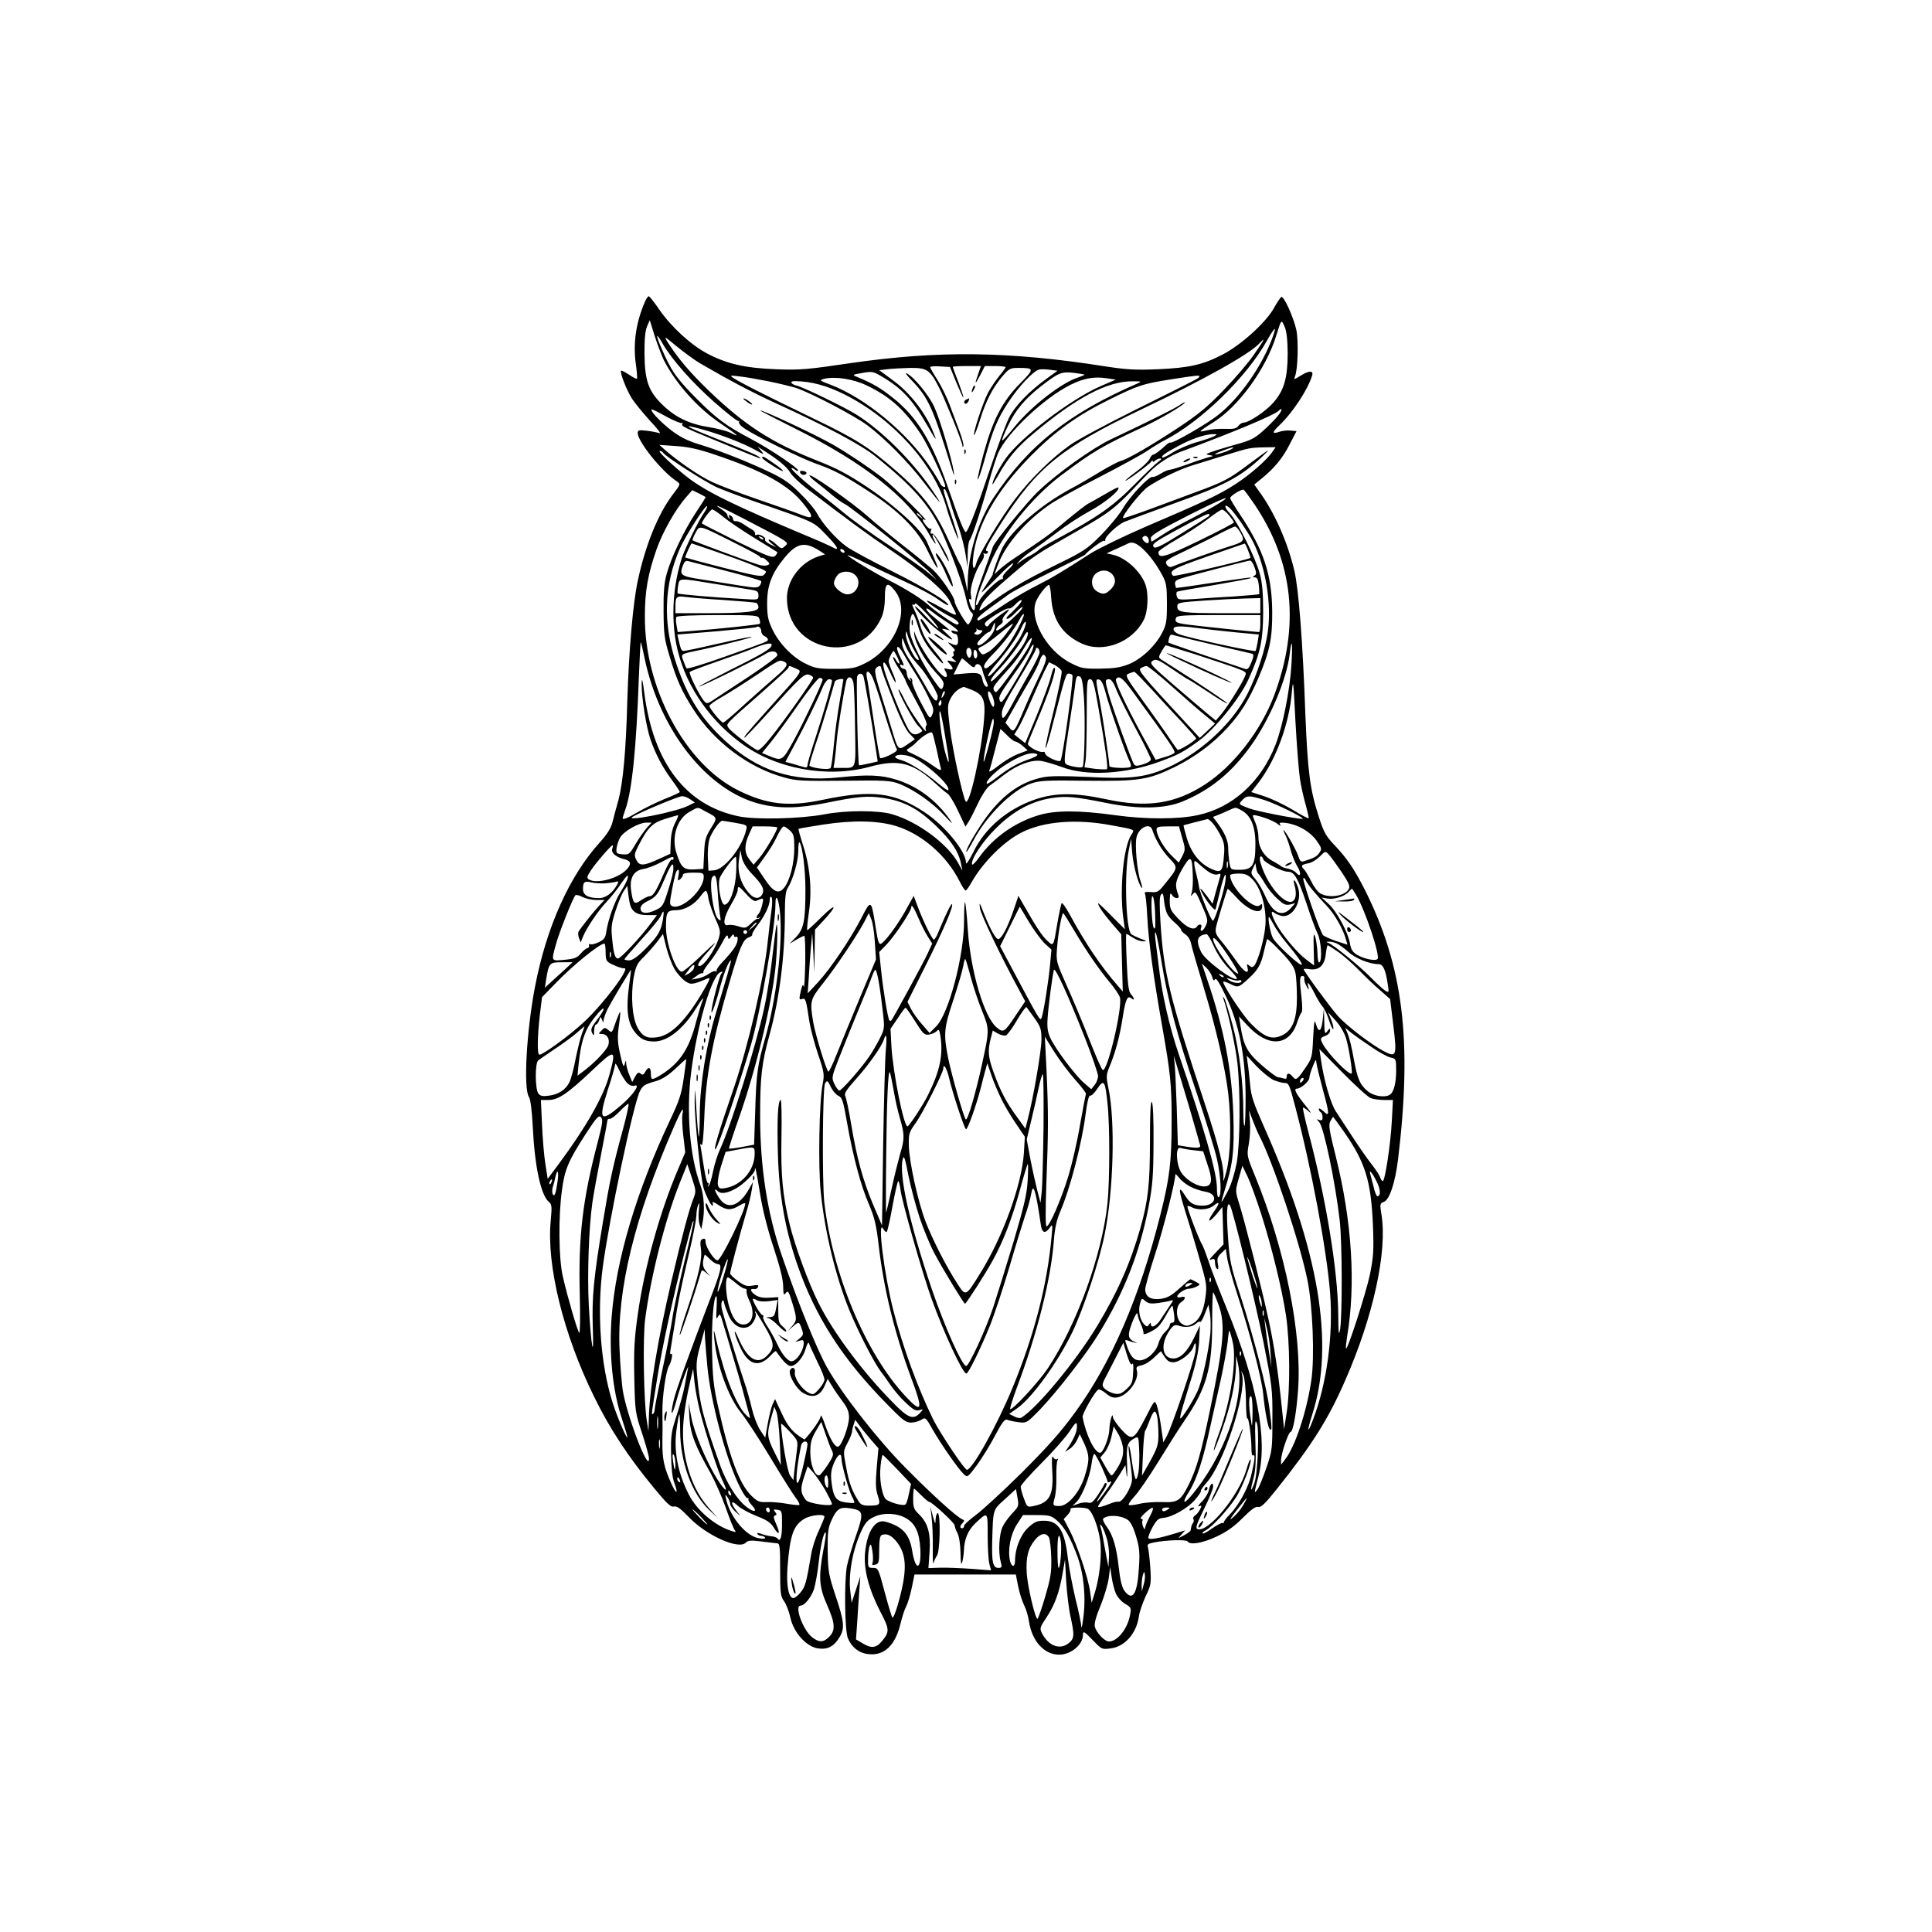 <?xml version="1.0" standalone="no"?>
<!DOCTYPE svg PUBLIC "-//W3C//DTD SVG 20010904//EN"
 "http://www.w3.org/TR/2001/REC-SVG-20010904/DTD/svg10.dtd">
<svg version="1.0" xmlns="http://www.w3.org/2000/svg"
 width="1024pt" height="1024pt" viewBox="0 0 1024 1024"
 preserveAspectRatio="xMidYMid meet">
<g transform="translate(0,1024) scale(0.1,-0.1)"
fill="#000000" stroke="none">
<path d="M3415 8633 c-45 -106 -60 -217 -45 -322 6 -41 8 -76 6 -78 -2 -3 -21
7 -42 21 -21 14 -40 24 -42 21 -8 -8 29 -103 57 -147 16 -25 60 -78 97 -119
38 -40 60 -69 49 -65 -11 4 -41 10 -67 13 -41 5 -48 3 -48 -12 0 -45 128 -205
207 -256 21 -15 21 -15 -24 -74 -75 -100 -142 -264 -182 -450 -26 -117 -48
-377 -56 -635 -7 -270 -23 -438 -47 -530 -12 -41 -26 -95 -32 -119 -8 -31 -29
-64 -68 -107 -160 -177 -281 -446 -342 -762 -45 -233 -63 -543 -32 -587 8 -13
15 -69 20 -160 10 -208 43 -360 85 -395 16 -13 17 -24 10 -100 -23 -236 67
-603 231 -935 83 -170 183 -321 320 -486 65 -79 86 -98 101 -94 15 5 35 -9 82
-58 93 -96 261 -171 299 -134 12 13 27 14 84 7 38 -5 76 -9 84 -10 13 0 15
-22 15 -139 0 -125 2 -142 21 -168 11 -15 26 -54 33 -86 17 -80 86 -156 148
-164 50 -7 84 11 113 60 28 46 25 82 -21 218 -37 112 -40 129 -42 237 -1 98 2
124 19 162 29 63 45 74 98 66 73 -11 76 -22 33 -145 -20 -58 -42 -131 -48
-161 -15 -80 -12 -344 5 -383 21 -49 59 -79 109 -84 84 -10 143 47 170 162 8
33 21 74 30 91 9 17 22 62 30 100 l14 69 268 0 269 0 13 -65 c7 -35 22 -80 32
-100 10 -19 21 -57 25 -85 16 -104 81 -175 160 -175 62 0 126 53 126 105 0 23
7 19 55 -31 43 -45 46 -47 90 -41 75 8 138 78 151 168 3 24 20 73 36 108 29
59 30 68 25 150 -3 47 -9 96 -12 107 -6 19 -2 22 32 29 68 13 171 16 178 5 12
-20 78 -9 151 25 54 25 93 52 140 99 46 46 69 63 83 59 15 -4 38 19 101 98
184 231 271 368 360 573 149 339 224 684 192 879 -9 56 -8 59 13 67 30 11 60
103 75 225 76 630 28 1022 -176 1429 -56 110 -93 165 -161 237 -46 48 -57 69
-83 150 -47 145 -59 240 -71 538 -14 393 -36 672 -59 768 -36 153 -108 313
-188 421 l-24 34 38 31 c67 54 112 108 149 181 l37 71 -32 3 c-17 2 -45 -1
-61 -7 -37 -13 -37 -2 2 35 69 65 151 189 173 262 10 29 -14 30 -62 0 -34 -21
-35 -21 -28 -2 15 35 19 188 7 245 -14 66 -67 183 -80 175 -5 -3 -23 -30 -39
-59 -43 -77 -174 -195 -270 -245 -105 -55 -179 -72 -347 -79 -115 -5 -164 -2
-275 15 -514 81 -888 85 -1355 17 -224 -33 -264 -37 -390 -32 -164 6 -261 28
-366 83 -87 46 -192 142 -255 234 -26 38 -51 70 -56 70 -4 0 -15 -17 -23 -37z
m104 -303 c64 -124 179 -253 298 -333 94 -63 112 -80 53 -50 -19 9 -69 22
-112 29 -102 16 -176 51 -243 115 -77 73 -98 130 -99 274 -1 75 4 121 13 144
l15 34 26 -84 c15 -46 37 -104 49 -129z m3306 40 c0 -133 -19 -199 -76 -264
-40 -46 -130 -106 -158 -106 -8 0 -20 -8 -27 -17 -10 -14 -25 -18 -71 -16 -32
1 -73 -2 -92 -7 -19 -5 -36 -8 -38 -6 -2 2 29 24 70 49 132 83 277 282 331
457 28 90 27 88 44 50 11 -24 16 -67 17 -140z m-88 61 c-64 -159 -186 -324
-300 -405 -74 -53 -227 -139 -234 -132 -3 2 -13 -3 -22 -12 -32 -30 -61 -52
-70 -52 -4 0 -13 -10 -18 -23 -6 -13 -38 -43 -71 -67 -34 -25 -59 -46 -57 -48
4 -4 128 87 137 102 4 6 8 7 8 2 0 -6 5 -5 12 2 7 7 19 12 27 12 10 0 7 -6 -9
-17 -14 -10 -72 -65 -130 -124 -109 -111 -198 -173 -405 -284 -50 -26 -94 -53
-100 -60 -5 -6 -26 -20 -45 -30 -19 -9 -44 -25 -55 -34 -20 -16 -20 -16 -1 7
11 12 42 38 70 56 28 19 87 62 131 96 44 34 121 84 172 112 80 43 163 112 150
124 -2 3 -33 -13 -68 -34 -35 -20 -75 -43 -89 -50 -14 -7 -66 -48 -117 -90
-82 -70 -122 -98 -283 -205 -25 -17 -57 -41 -72 -55 l-27 -25 20 54 c41 107
149 231 279 319 31 21 147 85 256 141 109 56 224 119 254 139 30 21 71 45 90
55 194 99 436 334 546 531 20 36 38 63 41 60 2 -2 -7 -32 -20 -65z m-3224 -14
c50 -85 157 -206 275 -310 66 -58 123 -103 128 -99 4 4 4 2 1 -4 -4 -7 10 -23
32 -37 60 -40 296 -156 375 -184 99 -35 153 -64 286 -151 151 -98 253 -200
302 -302 20 -41 43 -84 52 -95 15 -18 1 18 -52 135 -28 62 -168 190 -312 286
-105 70 -165 102 -270 143 -242 96 -383 187 -576 373 -102 99 -160 168 -217
257 -19 31 -15 29 50 -25 39 -32 95 -73 124 -90 167 -97 275 -153 407 -214
257 -117 444 -217 517 -275 203 -162 291 -262 355 -400 52 -113 115 -285 131
-360 7 -33 19 -65 27 -70 11 -9 11 -16 1 -38 -7 -15 -15 -27 -18 -27 -10 0
-71 104 -71 121 0 24 -72 129 -116 170 -22 19 -93 78 -159 129 -66 52 -151
122 -190 157 -76 68 -305 229 -305 213 0 -5 17 -21 38 -37 20 -15 56 -44 79
-64 24 -20 55 -43 70 -50 40 -20 411 -319 453 -365 l35 -38 -42 36 c-23 20
-115 85 -205 144 -90 59 -199 137 -243 174 -44 36 -100 81 -125 100 -75 57
-160 133 -155 138 2 3 11 -1 20 -8 8 -7 15 -8 15 -3 0 13 -149 113 -245 164
-138 73 -184 107 -294 217 -80 81 -116 125 -144 179 -36 69 -70 153 -63 153 2
0 16 -19 29 -43z m3135 -54 c-29 -43 -102 -128 -162 -190 -84 -88 -137 -131
-235 -196 -150 -99 -276 -172 -311 -180 -14 -4 -64 -30 -110 -58 -47 -29 -114
-68 -150 -87 -160 -85 -317 -220 -366 -314 -16 -31 -57 -143 -52 -143 1 0 -12
-21 -30 -47 -18 -27 -31 -48 -29 -48 3 0 40 36 83 80 42 44 80 77 83 74 3 -3
-9 -19 -27 -35 -18 -16 -30 -34 -27 -39 3 -6 0 -10 -7 -10 -19 -1 -108 -88
-119 -118 -5 -13 -12 -22 -15 -19 -5 5 8 55 27 102 4 11 25 63 46 115 63 155
223 355 378 471 166 125 219 156 430 254 92 42 225 121 225 132 0 3 -15 -5
-32 -17 -30 -19 -137 -73 -363 -180 -96 -46 -283 -179 -382 -274 -58 -54 -237
-274 -241 -296 -1 -3 -17 -50 -37 -105 -50 -137 -58 -165 -57 -203 1 -38 -12
-34 -27 8 -7 22 -7 29 0 24 8 -4 9 3 5 23 -8 33 23 129 56 175 11 16 16 33 12
39 -4 7 -3 9 4 5 6 -3 13 -2 17 4 3 5 1 10 -5 10 -14 0 5 36 77 148 190 295
318 399 738 600 341 162 579 296 630 352 35 38 26 19 -27 -57z m-1579 -151
c19 -45 35 -81 37 -79 2 2 -10 38 -26 81 -17 42 -30 79 -30 82 0 2 34 4 75 4
l74 0 -14 -41 c-21 -59 -18 -61 11 -6 l24 47 55 0 c30 0 55 -3 55 -6 0 -3 -15
-24 -34 -47 -19 -23 -46 -64 -60 -90 -26 -50 -81 -216 -73 -223 2 -3 17 35 32
83 31 100 67 169 120 231 34 39 40 42 85 42 83 0 83 -5 6 -83 -92 -93 -143
-190 -191 -365 -20 -73 -35 -137 -33 -143 2 -6 19 42 37 107 43 156 68 215
126 303 53 81 133 166 162 172 10 3 36 2 58 -1 l40 -5 -55 -40 c-95 -68 -171
-147 -202 -209 -16 -32 -61 -153 -100 -270 -70 -210 -118 -336 -129 -336 -9 0
-36 67 -93 232 -86 249 -166 380 -298 483 -65 51 -101 72 -185 107 -27 11 -27
12 26 21 49 9 59 8 95 -13 115 -66 171 -126 252 -267 48 -85 55 -90 24 -18
-41 95 -121 196 -203 256 l-77 57 42 5 c24 3 78 6 121 7 91 1 106 -10 155
-106 33 -66 122 -286 123 -306 0 -8 2 -9 5 -2 3 6 -7 42 -21 80 -14 38 -37
100 -52 139 -14 38 -43 97 -64 131 -22 34 -39 64 -39 68 0 4 24 6 52 4 l53 -3
34 -83z m679 43 c2 -2 -14 -9 -35 -16 -87 -28 -245 -151 -333 -258 -35 -44
-66 -78 -69 -76 -2 2 12 38 32 79 39 83 93 146 180 213 88 68 104 74 167 67
30 -4 56 -8 58 -9z m-1675 -36 c54 -11 120 -27 146 -35 80 -27 308 -146 378
-198 93 -70 215 -193 298 -301 98 -128 113 -141 37 -30 -103 148 -261 305
-392 387 -60 38 -280 145 -317 154 -32 8 -39 24 -11 24 87 -1 169 -23 263 -70
256 -128 476 -371 541 -598 16 -60 63 -180 63 -167 1 6 -17 65 -39 130 -42
125 -45 140 -31 131 4 -3 16 -31 26 -63 9 -32 30 -94 46 -138 15 -44 32 -109
37 -145 l10 -65 1 66 c0 36 5 69 10 75 12 13 63 167 101 304 17 63 40 134 50
158 47 107 245 294 385 363 72 35 124 44 191 34 l48 -7 -79 -34 c-159 -69
-425 -272 -504 -383 -38 -55 -71 -119 -71 -138 0 -4 13 16 29 44 50 91 101
152 185 222 230 194 397 282 531 280 45 0 47 -1 25 -11 -364 -158 -578 -327
-764 -606 -80 -121 -134 -294 -137 -446 l-1 -51 -13 62 c-7 34 -17 68 -22 75
-6 7 -29 55 -52 106 -82 184 -143 267 -292 397 -145 126 -209 167 -446 281
-255 123 -390 192 -418 212 -18 13 -15 13 34 7 30 -3 99 -15 154 -26z m2283
24 c-5 -9 10 -2 -342 -177 -149 -74 -302 -156 -340 -183 -97 -68 -210 -178
-293 -287 -72 -93 -197 -300 -207 -343 -11 -41 -22 -24 -17 25 16 171 121 358
308 547 126 128 246 214 410 295 160 79 178 85 335 110 134 21 153 23 146 13z
m-1762 -46 c126 -60 205 -133 291 -265 36 -56 125 -247 125 -269 0 -11 -22 0
-27 15 -4 9 -28 50 -55 89 -121 181 -341 363 -526 434 -59 22 -61 24 -35 31
59 14 154 0 227 -35z m-1059 -167 c40 -21 76 -36 80 -32 5 4 5 2 2 -4 -8 -13
-1 -16 218 -106 215 -88 202 -83 190 -71 -11 10 -47 26 -245 105 -147 58 -170
73 -68 45 101 -27 222 -74 288 -110 51 -28 53 -29 35 -7 l-20 23 30 -19 c78
-49 125 -88 143 -118 10 -18 48 -54 84 -82 241 -184 319 -241 448 -329 166
-112 290 -220 315 -273 10 -21 22 -45 27 -54 12 -25 4 -23 -75 22 -38 22 -72
39 -74 36 -6 -5 70 -57 125 -85 38 -19 56 -41 33 -41 -12 0 -110 67 -146 100
-38 35 -122 88 -205 130 -82 41 -232 132 -226 137 2 2 42 -15 87 -38 46 -23
142 -68 212 -100 71 -32 151 -75 178 -95 28 -20 52 -34 54 -32 12 12 -119 91
-294 179 -108 54 -218 113 -244 132 -55 39 -129 123 -157 176 -10 20 -49 67
-87 104 -52 53 -89 79 -158 112 -117 56 -268 116 -376 149 -63 19 -102 38
-151 75 -60 46 -120 111 -102 111 4 0 40 -18 79 -40z m3238 6 c-15 -19 -51
-55 -80 -81 -44 -39 -66 -50 -140 -70 -48 -14 -106 -31 -128 -39 -36 -13 -37
-14 -15 -18 24 -4 24 -5 -5 -12 -16 -4 -66 -20 -111 -37 -45 -16 -87 -29 -95
-29 -8 0 -29 -9 -48 -21 -18 -11 -37 -19 -42 -17 -18 6 -120 -103 -157 -166
-19 -33 -72 -97 -116 -142 -76 -76 -91 -86 -251 -164 -159 -78 -268 -143 -357
-212 -42 -32 -45 -31 -24 10 14 27 61 73 162 159 118 100 113 97 369 243 136
78 172 105 258 194 37 39 81 86 99 103 41 44 110 88 167 109 263 97 491 192
516 215 24 24 23 5 -2 -25z m-336 -107 c-10 -6 -52 -21 -95 -33 -42 -12 -99
-37 -126 -54 -27 -18 -52 -29 -55 -27 -8 8 10 21 84 61 72 39 141 62 185 63
22 0 23 -1 7 -10z m-2647 -99 c257 -87 391 -161 470 -262 56 -70 53 -83 -12
-57 -29 12 -132 48 -228 81 -96 33 -207 75 -247 94 -68 32 -181 110 -248 169
l-30 27 86 -6 c65 -4 117 -15 209 -46z m2730 26 c-27 -14 -89 -31 -79 -22 7 7
81 34 94 35 6 0 -1 -6 -15 -13z m221 -15 c-32 -44 -118 -119 -196 -169 -81
-53 -169 -94 -469 -222 -120 -52 -254 -117 -297 -144 -145 -94 -204 -129 -279
-167 -41 -20 -112 -61 -157 -90 -74 -49 -136 -88 -155 -97 -5 -2 -8 1 -8 7 0
6 28 31 63 56 34 24 80 58 102 74 23 17 122 69 220 117 99 48 182 90 185 93
19 24 95 79 102 75 5 -3 7 -2 6 3 -5 16 63 80 101 97 20 8 144 54 276 102 256
92 339 136 450 239 58 55 49 50 -60 -31 -115 -86 -133 -96 -305 -159 -85 -32
-202 -75 -259 -96 -58 -21 -106 -37 -108 -35 -10 9 93 139 130 165 63 43 174
96 242 116 33 10 107 33 165 51 133 41 133 41 208 43 l63 1 -20 -29z m-3225
-2 c12 -19 217 -151 282 -181 34 -15 126 -50 205 -77 324 -112 306 -104 376
-176 61 -62 75 -89 34 -66 -10 6 -65 31 -123 55 -396 166 -546 239 -647 317
-74 58 -160 139 -146 139 7 0 15 -5 19 -11z m3133 -272 c207 -307 242 -643
105 -1011 -70 -187 -214 -374 -366 -473 -160 -104 -308 -126 -526 -79 -168 36
-270 35 -378 -2 -146 -51 -263 -151 -324 -276 -23 -46 -40 -72 -40 -59 0 60
-110 195 -218 267 -161 107 -280 122 -546 66 -178 -37 -291 -24 -441 50 -282
138 -500 543 -497 925 0 133 16 222 62 354 32 91 100 211 155 274 l34 39 35
-17 c20 -10 36 -19 36 -20 0 -2 -23 -39 -52 -82 -63 -96 -130 -236 -154 -323
-14 -49 -18 -99 -17 -200 1 -119 4 -147 31 -235 37 -126 66 -190 127 -285 110
-172 293 -309 479 -360 67 -19 98 -20 318 -18 218 3 248 1 293 -16 76 -29 178
-100 241 -169 40 -43 49 -50 29 -22 -72 103 -169 176 -282 212 -83 26 -152 29
-314 12 -240 -24 -425 37 -597 196 -126 116 -199 232 -258 409 -72 213 -65
417 20 610 30 67 135 231 143 223 3 -3 -4 -18 -15 -34 -29 -41 -97 -180 -117
-237 -47 -143 -59 -312 -31 -458 39 -201 161 -390 340 -524 185 -139 459 -190
686 -128 152 42 229 22 350 -90 25 -23 53 -47 62 -52 9 -5 35 -47 56 -92 l39
-83 17 26 c9 14 31 58 50 98 19 41 45 80 60 92 16 11 53 39 83 62 66 50 139
77 191 70 20 -3 71 -18 112 -33 129 -49 334 -37 513 28 101 37 126 50 209 110
87 64 218 225 264 325 64 141 78 203 79 358 0 104 -5 157 -18 205 -23 84 -118
276 -158 318 -31 33 -34 57 -3 31 24 -20 99 -128 127 -184 65 -131 97 -323 77
-471 -12 -91 -57 -230 -108 -331 -85 -167 -267 -330 -453 -404 -101 -40 -182
-48 -390 -37 -133 6 -206 6 -242 -2 -123 -25 -222 -99 -315 -233 -50 -73 -96
-156 -90 -162 2 -2 18 24 36 58 69 132 207 270 306 304 44 16 82 18 293 15
281 -3 327 4 468 72 109 54 201 122 281 209 71 78 113 146 164 264 60 141 74
210 73 353 -2 195 -45 325 -170 512 -29 43 -53 83 -53 88 0 12 62 50 72 44 5
-3 30 -38 57 -77z m-190 4 c-25 -16 -91 -52 -147 -81 -56 -28 -125 -67 -153
-86 -28 -19 -53 -34 -55 -34 -2 0 -4 8 -4 19 0 13 47 42 190 115 186 94 259
123 169 67z m-2517 -80 c248 -129 241 -125 219 -145 -18 -16 -20 -16 -46 8
-16 15 -33 26 -39 26 -6 0 0 -10 14 -21 l25 -20 -33 16 c-18 9 -30 20 -27 25
7 12 -32 33 -45 25 -6 -4 -9 -1 -8 6 2 7 -6 17 -17 23 -11 6 -32 19 -46 29
-15 10 -33 16 -40 15 -7 -2 -13 3 -14 11 0 8 -6 16 -14 19 -9 3 -11 0 -6 -9 5
-8 4 -11 -1 -6 -5 5 -9 13 -9 18 0 5 -13 18 -30 29 -56 37 -17 20 117 -49z
m-109 10 c26 -22 100 -72 165 -112 64 -39 119 -73 121 -75 3 -3 -2 -11 -10
-20 -14 -13 -36 -5 -202 76 -103 51 -187 94 -187 96 0 12 46 74 55 74 6 0 32
-18 58 -39z m2681 8 c14 -17 26 -34 26 -38 0 -4 -84 -48 -187 -98 -183 -88
-213 -96 -213 -59 0 7 43 36 95 66 53 30 126 78 163 106 37 29 72 53 79 53 6
1 23 -13 37 -30z m-110 -7 c-5 -4 -70 -45 -143 -90 -100 -63 -136 -81 -145
-72 -14 14 1 26 109 85 151 82 178 95 184 90 3 -4 1 -9 -5 -13z m-2519 -135
c77 -38 142 -73 143 -78 2 -5 7 -7 10 -5 4 2 16 -5 26 -15 18 -17 18 -19 2
-25 -10 -4 -32 -2 -49 4 -57 18 -342 124 -346 128 -2 2 4 20 15 39 23 43 15
44 199 -48z m2691 48 c23 -42 18 -47 -66 -73 -62 -19 -268 -92 -300 -106 -9
-4 -20 1 -27 13 -11 17 -2 24 110 77 67 33 149 73 182 91 33 17 65 32 71 32 6
1 19 -15 30 -34z m-2531 -33 c-3 -3 -11 0 -18 7 -9 10 -8 11 6 5 10 -3 15 -9
12 -12z m2042 3 c3 -9 3 -19 -1 -22 -8 -9 -37 18 -30 28 8 14 24 11 31 -6z
m-31 -53 c38 -35 75 -86 105 -142 21 -39 24 -59 24 -150 0 -92 -3 -111 -25
-153 -36 -71 -112 -142 -179 -168 -43 -17 -78 -22 -151 -23 -86 -1 -101 2
-153 29 -133 66 -229 244 -182 336 18 36 54 79 65 79 4 0 10 -33 12 -72 8
-115 61 -193 162 -239 114 -52 267 6 328 125 23 45 27 141 8 191 -27 70 -105
140 -172 155 l-33 7 50 23 c28 12 57 26 65 30 21 10 43 2 76 -28z m-2275 -11
c174 -60 279 -102 279 -111 0 -4 -6 -13 -14 -19 -10 -9 -60 1 -212 40 -110 28
-200 53 -202 54 -3 2 30 75 34 75 1 0 53 -18 115 -39z m561 1 l31 -20 -35 -11
c-97 -32 -169 -129 -167 -225 4 -281 384 -357 500 -101 12 26 19 64 19 108 0
79 14 87 56 32 80 -106 -5 -304 -164 -382 -51 -25 -68 -28 -157 -28 -89 0
-106 3 -156 28 -70 34 -142 109 -177 185 -22 47 -26 71 -26 137 0 94 26 159
93 240 64 77 106 86 183 37z m2273 1 c8 -20 14 -38 12 -40 -10 -9 -403 -101
-409 -95 -25 26 -6 37 182 103 107 37 196 68 197 68 2 1 10 -15 18 -36z
m-2140 -3 c3 -5 2 -10 -4 -10 -5 0 -13 5 -16 10 -3 6 -2 10 4 10 5 0 13 -4 16
-10z m-630 -105 c99 -25 183 -50 188 -54 4 -4 1 -14 -5 -23 -12 -15 -21 -15
-103 -2 -49 8 -139 22 -200 32 -118 18 -125 23 -105 76 7 19 15 26 28 22 9 -2
98 -26 197 -51z m2804 19 c11 -30 11 -38 0 -45 -11 -7 -11 -9 2 -9 12 0 18
-12 21 -42 3 -24 3 -45 2 -47 -2 -2 -61 -7 -131 -12 -70 -4 -167 -10 -214 -14
-81 -5 -87 -4 -92 15 -3 11 -2 22 2 24 3 2 91 18 196 35 104 18 191 34 194 37
6 6 -7 4 -244 -31 -82 -13 -151 -22 -152 -21 0 0 -3 10 -5 20 -2 16 6 23 42
33 58 18 342 91 355 92 6 1 17 -15 24 -35z m-751 -41 c19 -26 15 -51 -13 -79
-19 -18 -31 -23 -48 -19 -33 11 -49 30 -49 61 0 56 75 82 110 37z m-1366 0
c38 -34 11 -103 -40 -103 -29 0 -72 36 -72 60 0 8 7 26 16 38 18 27 69 30 96
5z m-741 -48 c85 -14 171 -28 192 -31 31 -5 37 -10 37 -30 0 -24 0 -24 -92
-18 -149 8 -331 24 -336 29 -2 2 -1 20 2 40 8 43 0 42 197 10z m44 -85 c88 -6
166 -13 173 -15 6 -3 12 -13 12 -23 0 -25 -64 -32 -281 -32 l-159 0 0 38 c0
49 6 55 55 48 22 -3 112 -11 200 -16z m2845 -30 l0 -40 -189 0 c-224 0 -251 4
-251 35 0 21 5 22 143 32 78 5 177 10 220 11 l77 2 0 -40z m-1280 3 c-14 -16
-36 -38 -50 -50 -15 -14 -20 -23 -11 -23 7 0 29 16 47 36 19 19 34 31 34 26 0
-11 -35 -46 -97 -99 -26 -21 -43 -30 -43 -22 0 8 9 20 20 27 12 7 18 17 14 23
-3 6 4 21 17 35 12 13 19 24 16 24 -10 0 -101 -71 -105 -81 -6 -15 -22 -10
-22 6 0 15 117 88 129 80 5 -2 19 7 31 20 32 34 49 32 20 -2z m-427 -123 c-2
-2 -31 25 -63 60 -33 36 -60 61 -60 56 0 -15 71 -89 129 -133 63 -49 92 -58
41 -13 -32 29 -33 30 -10 25 l25 -6 -25 21 c-14 11 -42 34 -62 51 -21 16 -38
35 -38 41 0 6 10 2 23 -9 12 -10 48 -36 79 -56 64 -42 84 -63 48 -52 -15 5
-20 4 -16 -4 4 -6 13 -11 20 -11 8 0 13 -13 14 -30 1 -32 -7 -36 -41 -19 -17
8 -16 5 6 -15 15 -14 23 -26 16 -26 -6 0 -9 -7 -5 -15 3 -8 0 -15 -6 -15 -7 0
-3 -7 8 -16 18 -15 18 -15 -11 -9 -28 6 -29 6 -12 -13 24 -26 21 -35 -8 -28
-23 6 -24 5 -13 -13 7 -11 9 -24 4 -28 -20 -20 -145 156 -169 237 -2 8 -3 2
-1 -15 7 -49 55 -135 110 -195 44 -47 50 -58 43 -79 -9 -22 -12 -20 -54 40
-52 75 -115 200 -122 246 -7 39 5 106 17 98 5 -3 16 -31 25 -61 18 -61 44
-106 100 -169 47 -54 45 -33 -3 24 -53 65 -68 91 -85 148 -8 28 -23 65 -32 83
-9 18 -12 29 -6 26 6 -4 11 -1 11 5 0 7 29 -18 64 -56 35 -39 62 -72 59 -75z
m417 -11 c-47 -85 -92 -145 -137 -183 -25 -21 -32 -23 -37 -11 -3 9 11 31 37
58 59 58 124 142 149 191 12 23 23 36 25 30 2 -6 -15 -44 -37 -85z m-1365 60
c4 -11 5 -23 2 -25 -5 -5 -223 -28 -358 -38 l-77 -6 -6 35 c-4 20 -4 40 -1 45
4 6 91 10 220 10 207 0 214 -1 220 -21z m2655 -24 c0 -25 -3 -45 -7 -45 -14 0
-296 29 -365 38 -74 9 -83 14 -75 37 6 13 37 15 227 15 l220 0 0 -45z m-1266
-60 c-32 -64 -163 -227 -176 -219 -5 3 13 31 40 62 67 78 117 149 137 197 10
22 19 34 22 27 3 -7 -7 -37 -23 -67z m-142 35 c-6 -40 -92 -116 -92 -81 0 11
50 61 62 61 4 0 13 11 18 25 13 33 17 32 12 -5z m51 -42 c-27 -34 -64 -71 -82
-82 -33 -19 -34 -19 -47 -1 -13 17 -11 20 14 31 15 7 56 37 92 67 36 30 67 53
69 51 2 -2 -19 -31 -46 -66z m-1288 26 c0 -10 8 -22 18 -26 9 -4 17 -12 17
-17 0 -11 8 -8 -230 -92 -106 -38 -197 -66 -201 -61 -3 4 -11 22 -17 40 -13
38 -22 34 108 61 124 27 296 72 245 65 -22 -3 -107 -21 -189 -40 -82 -19 -155
-34 -162 -34 -12 0 -16 8 -28 61 l-6 26 208 17 c114 10 209 20 211 22 10 10
26 -4 26 -22z m1162 6 c12 0 13 -3 3 -14 -6 -8 -19 -12 -28 -9 -9 4 -11 8 -5
10 7 3 11 10 9 16 -1 7 -1 9 1 5 3 -5 12 -8 20 -8z m1153 11 c36 -5 123 -15
194 -22 l128 -12 -6 -40 c-4 -22 -9 -43 -11 -47 -4 -7 -359 70 -407 89 -16 6
-28 17 -28 26 0 18 33 19 130 6z m-1501 -124 c23 -37 27 -52 11 -42 -19 12
-60 104 -59 132 0 24 2 22 13 -14 8 -23 23 -57 35 -76z m576 38 c-35 -60 -168
-210 -173 -195 -3 7 14 31 35 53 54 56 113 134 138 181 13 24 21 32 23 21 2
-8 -8 -36 -23 -60z m1005 -2 c107 -24 200 -46 207 -48 9 -3 8 -15 -4 -45 -12
-30 -21 -40 -32 -36 -9 3 -104 35 -211 71 -107 37 -196 67 -197 69 -1 1 0 12
4 25 4 16 10 20 22 15 9 -3 104 -26 211 -51z m-976 -8 c-19 -40 -161 -238
-174 -243 -4 -2 -10 4 -13 12 -6 15 3 26 91 124 22 24 55 70 73 102 36 62 52
65 23 5z m-619 -61 c14 -18 31 -39 39 -47 28 -27 96 -140 96 -158 0 -40 -20
-25 -58 43 -22 40 -61 104 -86 143 -31 46 -46 79 -45 100 0 30 1 30 15 -9 8
-22 25 -54 39 -72z m-1419 0 c79 -383 331 -703 608 -774 105 -27 207 -25 352
4 170 35 222 39 305 27 110 -17 184 -56 279 -147 82 -79 122 -139 134 -204 l7
-35 -22 40 c-55 101 -213 219 -349 259 -72 22 -247 22 -360 0 -128 -24 -368
-30 -458 -10 -277 59 -447 281 -496 646 -10 80 -14 93 -15 55 -1 -69 24 -229
47 -295 27 -78 63 -146 113 -214 24 -32 43 -61 42 -64 -1 -3 -37 -20 -81 -37
-43 -18 -107 -49 -141 -69 -56 -33 -81 -43 -81 -32 0 2 7 23 15 47 35 97 58
331 71 697 4 106 9 191 10 189 2 -2 11 -39 20 -83z m674 68 c0 -19 -43 -45
-216 -131 -98 -50 -174 -90 -169 -90 12 -1 318 150 356 175 28 18 59 14 59 -9
0 -8 -71 -60 -157 -117 -87 -57 -171 -112 -187 -123 -24 -16 -30 -17 -41 -6
-26 27 -87 151 -79 158 5 4 71 29 146 55 76 26 164 58 195 71 62 25 93 30 93
17z m1372 -49 c-26 -52 -87 -157 -125 -216 -26 -40 -32 -45 -38 -30 -8 21 1
36 82 149 32 44 66 97 76 118 9 21 19 33 21 28 2 -6 -5 -28 -16 -49z m1383
-55 c-8 -135 -46 -326 -84 -424 -76 -197 -227 -334 -411 -374 -104 -23 -276
-23 -437 -1 -195 27 -320 27 -409 0 -126 -38 -240 -119 -315 -224 -18 -26 -35
-42 -37 -37 -8 25 56 123 128 193 90 90 186 142 293 159 78 12 123 8 297 -27
165 -33 304 -30 398 9 147 61 259 152 361 294 102 142 191 354 207 489 11 93
16 61 9 -57z m-1992 -50 c20 -31 51 -87 68 -123 28 -58 30 -69 20 -93 -12 -26
-13 -25 -62 68 -27 52 -47 100 -44 107 2 7 -1 15 -7 19 -7 5 -8 2 -3 -7 6 -11
5 -11 -5 -2 -7 6 -13 22 -14 35 0 13 -7 23 -15 23 -8 0 -16 6 -19 14 -3 8 0
11 7 7 16 -10 14 -1 -9 45 -30 58 -12 70 19 13 15 -27 44 -75 64 -106z m1476
106 c80 -26 176 -58 213 -71 66 -25 67 -25 55 -51 -18 -42 -89 -154 -122 -195
l-31 -36 -51 42 c-28 23 -107 91 -177 151 -112 97 -124 110 -109 122 21 14 28
11 121 -52 35 -24 66 -44 68 -44 3 0 50 -30 105 -66 55 -37 101 -65 104 -62 2
2 -72 53 -165 114 -94 60 -177 114 -186 119 -14 10 -14 14 3 43 10 17 20 32
22 32 2 0 69 -21 150 -46z m-1179 6 c0 -10 -4 -21 -9 -25 -12 -7 -25 31 -16
45 9 15 25 2 25 -20z m360 2 c0 -9 -23 -57 -52 -107 -28 -49 -69 -122 -90
-162 -45 -85 -58 -96 -58 -53 0 23 27 76 90 179 50 82 90 153 90 160 0 7 5 9
10 6 6 -3 10 -14 10 -23z m-330 -13 c0 -10 -4 -19 -10 -19 -5 0 -10 12 -10 26
0 14 4 23 10 19 6 -3 10 -15 10 -26z m-425 -10 c9 -17 14 -33 12 -36 -3 -2
-11 5 -17 17 -6 12 -14 19 -17 17 -2 -3 11 -31 31 -61 20 -31 36 -60 36 -64 0
-4 27 -56 60 -116 37 -67 56 -114 51 -119 -5 -5 -7 -17 -4 -26 13 -37 -84 100
-111 157 -16 34 -31 60 -33 58 -8 -7 75 -161 101 -190 15 -15 26 -29 24 -31
-27 -22 -47 -23 -65 -2 -19 20 -89 186 -128 300 -26 77 -12 90 20 19 15 -34
30 -61 32 -58 3 2 -5 26 -16 51 -12 26 -21 54 -21 61 0 13 21 54 27 54 1 0 10
-14 18 -31z m789 -4 c3 -9 -10 -48 -30 -86 -19 -39 -56 -119 -81 -177 -57
-135 -60 -139 -84 -107 l-20 24 50 88 c27 48 65 114 85 147 19 32 40 74 46 92
12 37 24 43 34 19z m-411 -32 c20 -19 31 -24 34 -15 8 22 32 13 39 -15 3 -16
12 -41 19 -58 8 -16 12 -31 10 -33 -9 -9 -23 10 -28 37 -7 34 -20 38 -97 31
l-56 -5 21 42 c11 23 22 43 24 43 3 0 18 -12 34 -27z m-979 11 c28 -11 18 -30
-41 -80 -32 -27 -106 -93 -165 -146 -58 -54 -110 -98 -115 -98 -11 0 -73 76
-73 88 0 6 28 26 63 46 34 19 116 71 182 115 128 86 125 84 149 75z m1473 -51
c3 -8 -16 -102 -42 -209 -27 -107 -46 -196 -43 -199 3 -3 22 61 42 142 62 241
66 253 81 253 7 0 16 -4 19 -8 8 -14 -51 -440 -63 -454 -10 -10 -81 23 -81 38
0 7 -6 11 -12 9 -19 -6 -83 29 -80 44 1 6 22 58 46 115 64 150 105 271 97 285
-5 7 -13 -10 -20 -41 -6 -29 -40 -121 -74 -205 l-63 -152 -29 23 -29 23 21 34
c12 19 42 84 68 144 26 61 58 131 71 158 l24 47 31 -15 c16 -9 33 -23 36 -32z
m-1412 15 c39 -18 51 0 -140 -213 -113 -126 -139 -158 -128 -154 5 2 54 53
109 114 186 206 207 226 232 219 12 -4 22 -11 22 -16 0 -12 -150 -224 -228
-321 -35 -44 -59 -66 -68 -63 -25 10 -142 100 -153 119 -13 21 -22 12 177 187
78 69 142 128 142 132 0 11 5 10 35 -4z m455 3 c0 -5 27 -80 61 -165 40 -104
71 -166 90 -185 l28 -29 -40 -28 c-49 -33 -48 -34 -84 86 -14 47 -41 134 -60
195 -25 79 -31 113 -23 122 12 15 28 17 28 4z m1540 -98 c67 -60 145 -128 176
-153 l54 -45 -40 -38 -41 -38 -67 73 c-242 261 -263 287 -245 297 10 6 24 11
30 11 7 0 67 -48 133 -107z m-1587 50 c8 -16 38 -104 66 -198 29 -93 57 -175
63 -182 7 -9 -2 -18 -36 -35 -25 -12 -48 -19 -51 -16 -3 2 -19 94 -35 204 -16
109 -32 211 -36 227 -3 16 -1 27 5 27 6 0 17 -12 24 -27z m1484 -70 c48 -53
121 -132 161 -174 39 -43 72 -80 72 -82 0 -11 -93 -68 -99 -61 -4 5 -21 29
-38 54 -16 25 -77 112 -136 193 -102 141 -106 148 -84 157 12 5 25 9 29 9 4 1
46 -43 95 -96z m-1532 76 c6 -8 42 -223 71 -415 l6 -40 -48 -11 c-27 -6 -50
-10 -51 -9 -6 6 -15 455 -10 470 7 18 23 21 32 5z m1170 -115 c8 -112 3 -359
-7 -369 -7 -7 -69 3 -88 15 -11 7 -9 38 13 177 14 92 29 193 33 223 7 65 10
71 28 64 10 -4 16 -36 21 -110z m-1385 94 c0 -16 -98 -222 -153 -323 -60 -109
-62 -110 -132 -81 l-36 15 51 63 c28 35 93 124 145 199 52 75 101 136 110 136
8 0 15 -4 15 -9z m164 -20 c3 -18 7 -124 8 -235 4 -226 8 -213 -69 -213 l-45
0 6 38 c3 20 8 69 11 107 5 60 34 240 50 313 8 34 33 27 39 -10z m1473 -35
c200 -274 234 -323 228 -333 -3 -5 -27 -16 -53 -23 l-47 -14 -69 126 c-91 167
-148 289 -141 301 14 22 35 7 82 -57z m893 -471 c6 -40 20 -102 31 -139 10
-37 17 -68 15 -70 -2 -2 -41 18 -86 46 -45 27 -113 59 -150 71 l-68 22 39 51
c92 120 162 310 176 477 7 78 8 65 19 -150 7 -129 18 -268 24 -308z m-2480
520 c0 -15 -42 -161 -85 -294 -25 -75 -45 -144 -45 -153 0 -11 -6 -15 -17 -11
-10 2 -36 10 -59 17 l-41 11 49 92 c52 95 125 245 151 309 9 20 23 37 31 37 9
0 16 -3 16 -8z m60 5 c0 -2 -9 -53 -19 -113 -11 -60 -25 -163 -31 -229 -6 -66
-14 -123 -18 -126 -12 -12 -112 2 -112 15 0 7 16 59 35 117 20 57 49 151 66
209 17 58 32 111 34 118 4 10 45 19 45 9z m1353 -154 c37 -212 51 -313 44
-319 -3 -3 -31 -2 -62 1 l-57 8 6 36 c3 20 6 125 6 234 0 182 1 197 18 197 15
0 22 -24 45 -157z m38 82 c19 -73 107 -325 127 -361 6 -12 8 -24 5 -28 -10
-10 -113 -7 -113 4 0 25 -33 246 -50 338 -24 124 -24 124 -4 120 11 -2 23 -26
35 -73z m58 14 c14 -33 60 -125 103 -205 43 -79 78 -151 78 -159 0 -8 -18 -19
-41 -26 -33 -10 -42 -10 -49 1 -13 20 -116 306 -134 372 -20 71 -20 78 2 78
12 0 25 -18 41 -61z m-770 5 c63 -25 75 -52 67 -153 -12 -171 -79 -471 -98
-438 -17 32 -68 268 -83 385 -14 118 -14 125 4 161 16 30 41 52 68 60 2 1 20
-6 42 -15z m-148 -31 c-12 -20 -14 -14 -5 12 4 9 9 14 11 11 3 -2 0 -13 -6
-23z m269 -42 c0 -15 -4 -21 -9 -15 -13 14 -30 72 -23 78 9 10 31 -35 32 -63z
m-280 4 c0 -8 -4 -15 -10 -15 -5 0 -7 7 -4 15 4 8 8 15 10 15 2 0 4 -7 4 -15z
m19 -174 c26 -150 26 -179 0 -86 -18 67 -38 225 -26 215 3 -3 15 -61 26 -129z
m256 52 c-9 -52 -47 -194 -51 -190 -7 7 41 227 49 227 5 0 6 -17 2 -37z m116
-83 c6 0 24 -10 39 -23 l27 -24 -50 -19 c-28 -10 -76 -39 -106 -63 -30 -24
-51 -36 -48 -27 4 9 19 63 33 120 l27 103 34 -33 c18 -19 38 -34 44 -34z
m-416 -45 c9 -44 19 -88 22 -98 4 -14 -7 -10 -45 17 -27 20 -71 45 -97 57 -43
19 -46 23 -29 32 10 6 26 18 34 26 35 37 85 69 91 57 4 -6 14 -47 24 -91z
m532 -23 c8 -5 -14 -17 -56 -31 -43 -15 -93 -43 -137 -76 -38 -30 -71 -52 -73
-49 -10 10 38 61 90 95 85 56 149 78 176 61z m-649 -21 c82 -44 195 -151 177
-169 -2 -3 -25 13 -50 34 -72 61 -155 113 -197 125 -21 5 -36 14 -33 19 10 16
64 11 103 -9z m-1189 -218 l24 -16 -34 -17 c-66 -34 -348 -89 -294 -58 47 27
242 108 260 108 11 0 31 -7 44 -17z m3042 -3 c65 -21 223 -99 202 -100 -31 -1
-246 41 -284 56 -56 22 -55 21 -34 44 23 25 37 25 116 0z m-2963 -60 c67 -35
66 -32 30 -90 -29 -47 -33 -63 -36 -134 l-4 -81 -47 -3 c-56 -3 -71 9 -95 85
-29 87 3 186 72 222 46 25 36 25 80 1z m2842 5 c50 -26 75 -87 74 -181 0 -109
-15 -134 -83 -134 -48 0 -48 0 -55 38 -3 20 -6 54 -6 75 0 41 -18 82 -57 135
l-24 32 23 9 c13 5 39 16 58 25 43 19 36 19 70 1z m-3002 -67 c-14 -28 -22
-64 -23 -103 l-2 -60 -59 -27 c-82 -38 -105 -39 -121 -6 -12 24 -11 32 8 70
51 101 76 126 142 147 34 10 65 20 70 20 4 1 -2 -18 -15 -41z m3129 26 c26 -9
57 -23 67 -33 13 -10 17 -11 11 -2 -7 11 0 13 33 9 63 -9 126 -46 160 -93 28
-40 29 -45 15 -65 -14 -20 -29 -28 -80 -44 -18 -6 -23 -1 -33 30 -12 34 -69
134 -77 134 -2 0 3 -13 11 -28 8 -16 20 -51 27 -78 7 -27 23 -66 35 -86 23
-36 18 -62 -6 -34 -6 8 -26 18 -43 22 -18 3 -34 9 -37 13 -3 3 -23 16 -44 27
-47 25 -76 74 -76 127 0 21 -7 54 -15 74 -8 19 -15 37 -15 39 0 7 20 4 67 -12z
m-280 -26 c11 -13 31 -43 43 -67 19 -37 22 -56 17 -109 -6 -82 -15 -91 -67
-67 -61 28 -105 83 -129 161 -11 38 -19 69 -18 70 2 1 94 25 128 33 3 0 15 -9
26 -21z m-2530 1 c63 -11 64 -12 58 -38 -22 -93 -115 -210 -171 -214 l-29 -2
-3 65 c-2 36 2 82 8 102 10 34 54 98 68 98 3 0 34 -5 69 -11z m855 -18 c136
-43 264 -155 332 -288 14 -29 30 -53 34 -53 4 0 18 19 31 43 61 107 171 217
266 265 117 59 290 73 475 38 131 -24 125 -21 106 -51 -41 -62 -62 -282 -43
-435 l9 -65 -71 71 c-39 40 -71 70 -71 67 0 -13 28 -55 73 -107 l50 -58 4
-152 4 -151 -26 30 c-89 102 -170 221 -255 378 -21 38 -40 65 -43 60 -3 -5
-13 -51 -22 -103 -22 -131 -20 -128 -56 -94 -28 27 -55 68 -123 187 l-28 49
-27 -80 c-31 -88 -60 -143 -78 -149 -13 -5 -42 46 -80 141 -21 54 -23 57 -19
23 4 -33 111 -256 207 -433 l33 -61 -47 -70 c-64 -96 -68 -99 -105 -68 -66 56
-137 296 -152 514 -5 79 -12 146 -15 149 -3 3 -5 -41 -5 -97 0 -187 -81 -494
-148 -561 l-35 -35 -39 45 c-22 25 -49 62 -59 82 l-19 38 96 192 c96 191 149
316 140 326 -5 4 -37 -62 -73 -150 -8 -21 -19 -38 -23 -38 -9 0 -55 94 -85
173 l-22 59 -47 -85 c-26 -46 -67 -106 -90 -133 -49 -56 -47 -58 -67 66 -21
132 -23 133 -73 35 -58 -112 -162 -267 -230 -341 l-55 -59 5 70 c2 39 7 111
11 160 l8 90 6 -105 5 -105 2 114 2 114 44 47 c75 81 71 98 -6 23 -40 -40 -76
-73 -79 -73 -3 0 1 44 9 98 17 118 5 245 -34 360 -13 41 -23 76 -21 79 2 2 62
12 133 23 158 24 290 21 386 -9z m-1323 -8 c-14 -16 -41 -54 -60 -86 -32 -55
-36 -58 -69 -55 -32 3 -35 5 -32 33 2 16 11 42 19 56 20 34 98 78 137 79 l30
0 -25 -27z m691 1 c0 -16 -66 -128 -94 -160 l-32 -37 -22 28 c-27 34 -28 76
-2 133 l19 42 66 0 c36 0 65 -3 65 -6z m67 -16 c20 -18 23 -31 23 -92 0 -82
-23 -172 -53 -210 -30 -38 -58 -25 -106 48 l-39 58 41 57 c23 31 53 80 66 109
14 29 29 52 35 52 5 0 20 -10 33 -22z m1920 5 c18 -54 49 -107 88 -149 51 -54
51 -50 -23 -142 -32 -40 -38 -43 -73 -40 -24 2 -35 0 -31 -7 4 -5 10 -62 13
-125 6 -125 33 -320 79 -580 44 -250 50 -306 50 -498 0 -219 -10 -304 -60
-502 -110 -436 -259 -781 -451 -1045 -78 -107 -146 -183 -283 -320 -100 -99
-210 -200 -244 -225 -34 -25 -62 -51 -62 -57 0 -7 -4 -13 -10 -13 -14 0 -13
13 3 29 10 11 9 14 -2 18 -28 11 -161 131 -301 273 -148 149 -335 389 -415
530 -54 95 -154 342 -241 595 -77 224 -115 466 -115 740 0 210 8 280 51 435
51 185 80 411 80 633 0 87 4 124 15 140 27 42 56 142 56 195 0 30 3 51 6 48
16 -15 32 -146 32 -251 0 -167 -9 -208 -50 -252 l-34 -35 35 21 c19 11 38 21
43 21 4 0 6 -65 5 -145 -2 -80 -5 -136 -8 -124 -4 15 -8 9 -16 -25 -9 -42 -9
-46 7 -41 19 6 21 0 39 -120 6 -38 27 -116 46 -173 33 -97 34 -106 24 -160
-18 -90 -24 -432 -10 -568 21 -211 79 -450 152 -629 49 -118 130 -276 167
-325 15 -19 39 -54 55 -77 16 -23 50 -63 77 -88 39 -37 54 -45 72 -39 22 7 22
6 3 -15 -35 -38 -63 -28 -145 57 -160 162 -316 372 -393 527 -53 105 -125 303
-152 413 -38 156 -48 261 -44 470 2 105 0 192 -4 192 -15 0 -20 -102 -15 -284
6 -219 38 -400 102 -586 97 -281 240 -503 481 -747 77 -79 95 -93 123 -93 17
0 42 7 54 15 22 14 24 13 61 -53 47 -82 137 -210 164 -235 20 -19 21 -18 71
49 27 38 71 108 96 157 37 70 51 87 64 82 9 -4 36 -10 60 -13 43 -5 44 -4 115
69 92 97 247 296 314 407 131 215 213 424 259 662 22 116 26 164 27 342 1 126
-3 211 -9 217 -7 7 -10 -62 -10 -207 0 -231 -10 -316 -51 -462 -53 -186 -121
-339 -227 -515 -113 -188 -321 -439 -404 -489 -7 -4 -24 -1 -38 7 l-26 13 41
29 c81 56 219 248 296 409 58 123 139 367 168 509 48 231 58 606 21 779 -13
65 -13 70 10 125 29 72 51 156 66 253 14 92 25 116 45 99 19 -16 18 0 -2 22
-12 13 -17 52 -22 168 -4 83 -5 151 -2 151 3 0 19 -9 35 -20 17 -11 41 -20 55
-19 21 0 19 2 -13 13 -20 8 -43 19 -51 25 -29 24 -38 324 -13 446 l12 60 6
-75 c7 -73 32 -165 50 -185 6 -5 2 10 -6 35 -18 50 -31 194 -21 233 12 51 70
78 83 40z m157 -37 c20 -67 20 -70 0 -108 l-16 -30 -39 38 c-40 39 -79 107
-79 137 0 14 10 17 59 17 l60 0 15 -54z m-3019 -65 c-7 -22 21 -45 68 -56 32
-8 35 -27 6 -56 -47 -47 -159 -75 -198 -50 -12 8 -10 16 11 48 27 41 107 133
115 133 2 0 2 -9 -2 -19z m739 -131 c57 -59 70 -84 56 -110 -14 -26 -42 -25
-67 3 -46 50 -66 113 -56 182 l7 50 8 -40 c6 -26 24 -55 52 -85z m3125 11 c40
-60 48 -78 40 -93 -19 -36 -100 -50 -148 -25 -14 6 -36 35 -50 64 -15 29 -32
58 -39 65 -19 19 -15 25 21 32 19 3 46 20 62 36 28 29 30 30 46 13 10 -10 40
-51 68 -92z m-3539 68 c0 -5 -4 -8 -9 -5 -5 3 -23 -29 -42 -72 -41 -96 -57
-122 -76 -122 -8 0 -28 -10 -45 -21 -36 -26 -43 -19 -53 53 -9 64 14 104 64
112 20 3 61 18 91 34 64 34 70 36 70 21z m332 -71 c-4 -89 -34 -173 -62 -173
-18 0 -37 98 -26 138 5 23 74 115 86 116 3 1 4 -36 2 -81z m2420 -15 c2 -37
-1 -79 -5 -93 -7 -22 -7 -23 6 -8 12 16 17 10 45 -55 36 -82 37 -85 19 -121
-14 -26 -30 -26 -20 0 6 16 -13 19 -22 4 -15 -24 -54 -8 -99 40 -42 44 -46 54
-46 97 1 37 3 44 11 31 5 -10 17 -18 26 -18 10 0 13 5 8 18 -19 51 -16 70 21
136 45 77 53 72 56 -31z m374 82 c7 -18 100 -65 129 -65 35 0 53 -30 99 -166
23 -71 50 -143 59 -161 19 -36 26 -138 11 -153 -6 -6 -10 10 -11 48 -1 31 -7
71 -12 87 -8 24 -10 11 -8 -61 l2 -91 -44 33 c-50 38 -132 138 -161 195 -23
45 -26 66 -7 52 6 -6 24 -13 38 -17 59 -14 113 77 89 150 -15 44 -31 54 -18
10 6 -19 8 -46 4 -60 -20 -81 -145 40 -185 182 -10 32 4 47 15 17z m-285 -69
c15 -9 34 -14 44 -10 14 6 16 3 12 -12 -3 -10 -13 -47 -23 -82 l-17 -62 -29
40 c-33 44 -45 53 -27 18 27 -50 69 -100 72 -87 2 8 12 48 22 89 21 91 38 125
30 61 -6 -52 -56 -211 -66 -211 -10 0 -70 147 -74 181 -2 16 -9 46 -14 66 -6
21 -11 47 -11 57 0 18 2 17 28 -6 15 -14 39 -33 53 -42z m96 27 c-3 -10 -5 -4
-5 12 0 17 2 24 5 18 2 -7 2 -21 0 -30z m-2938 -10 c0 -16 -13 -66 -28 -113
-25 -79 -29 -86 -65 -103 -47 -23 -81 -19 -81 8 0 13 12 26 32 36 52 26 59 35
95 119 35 83 49 99 47 53z m3100 -23 c4 -3 20 -26 35 -52 15 -26 45 -63 67
-82 32 -30 44 -35 67 -30 l27 7 -24 -27 c-46 -49 -95 -26 -135 65 -13 30 -36
70 -51 88 -25 29 -27 34 -14 59 l13 27 4 -25 c2 -14 7 -27 11 -30z m-3073 -11
c-5 -27 -4 -30 9 -19 8 7 15 18 15 24 0 7 21 11 55 11 51 0 55 -2 55 -23 0
-68 -114 -175 -166 -155 -12 5 -15 14 -10 42 10 62 25 132 31 142 12 19 17 8
11 -22z m3042 -19 c45 -45 76 -154 69 -244 -5 -69 -38 -188 -59 -214 -9 -10
-14 -10 -26 0 -13 11 -15 10 -10 -9 11 -43 -20 -25 -60 35 -22 31 -56 77 -76
101 -31 36 -36 49 -31 75 5 27 56 195 62 205 1 2 23 -19 47 -46 64 -71 136
-96 136 -46 0 13 -3 14 -11 6 -32 -32 -159 96 -159 158 0 5 20 9 44 9 36 0 50
-6 74 -30z m-3313 -1 c-4 -12 -20 -42 -36 -67 -31 -49 -65 -143 -75 -208 -5
-35 -12 -44 -41 -58 -19 -9 -39 -14 -44 -10 -5 3 -8 0 -7 -7 2 -7 -2 -13 -8
-14 -6 0 -22 -13 -35 -28 -20 -24 -34 -29 -87 -34 -71 -7 -70 -8 -47 76 17 66
94 259 106 267 5 2 22 -2 38 -11 17 -8 49 -15 72 -15 l43 0 -30 -32 c-31 -34
-95 -115 -107 -135 -4 -6 -3 -22 2 -35 l9 -23 11 28 c18 46 81 140 126 187 23
25 57 66 74 93 35 51 46 59 36 26z m479 -66 c3 -49 9 -104 12 -123 6 -32 5
-34 -10 -20 -26 25 -50 203 -29 223 16 16 21 2 27 -80z m3151 12 c18 -22 53
-61 77 -86 42 -43 90 -129 103 -182 l7 -24 -59 19 c-32 11 -63 25 -70 31 -16
16 -112 294 -105 302 4 3 8 0 11 -7 2 -7 18 -31 36 -53z m-3750 33 c22 2 48 5
58 8 16 5 17 3 9 -13 -24 -45 -61 -73 -96 -73 -58 0 -86 15 -86 48 0 38 8 44
45 35 16 -4 48 -6 70 -5z m131 -96 c8 -51 35 -72 95 -72 l51 0 -31 -42 c-51
-70 -161 -188 -175 -188 -17 0 -24 26 -32 111 -6 56 -2 79 20 146 14 43 34 90
44 103 l17 25 3 -25 c1 -14 5 -40 8 -58z m621 38 c20 -24 42 -39 50 -35 7 3
19 8 27 11 12 4 13 -1 6 -31 -5 -21 -13 -42 -19 -48 -15 -15 -14 -30 2 -21 6
4 9 4 5 0 -3 -4 -9 -7 -13 -6 -4 1 -20 -10 -35 -25 -26 -25 -31 -26 -65 -15
-20 7 -45 10 -56 7 -31 -8 -24 42 16 109 19 32 35 66 35 76 0 26 6 23 47 -22z
m3233 -7 c47 -81 127 -320 111 -336 -12 -12 -73 1 -109 23 -23 14 -32 29 -37
60 -10 59 -70 170 -113 209 l-37 34 28 -5 c36 -7 92 10 114 34 9 10 17 18 19
18 1 0 12 -17 24 -37z m-3435 -15 c4 -24 21 -72 37 -108 27 -60 28 -68 17
-105 -20 -61 -78 -145 -101 -145 -17 0 -6 20 37 68 25 27 45 52 45 54 0 3 -37
-31 -81 -74 -45 -43 -87 -78 -95 -78 -31 0 -84 147 -84 235 0 82 5 90 55 91
47 1 98 31 132 79 25 34 30 31 38 -17z m2433 -84 c6 -12 25 -33 42 -47 16 -14
30 -30 30 -35 0 -5 11 -17 24 -25 14 -10 26 -30 30 -52 4 -20 34 -123 66 -229
66 -217 114 -427 130 -561 17 -150 13 -329 -10 -415 -11 -41 -18 -60 -16 -41
6 59 -21 168 -103 416 -180 542 -214 682 -230 945 -6 98 -6 139 3 149 9 11 12
4 16 -35 3 -27 11 -59 18 -70z m-2099 21 c-5 -33 -13 -105 -19 -160 -20 -197
-102 -551 -180 -780 -81 -235 -112 -339 -97 -325 15 14 125 340 188 555 50
173 129 623 129 739 0 70 18 35 25 -48 14 -167 -21 -454 -79 -658 -40 -136
-48 -194 -53 -384 l-6 -181 -64 -12 c-36 -7 -67 -10 -69 -9 -2 2 21 73 51 158
91 258 174 600 195 800 10 95 14 237 6 229 -2 -2 -11 -74 -21 -159 -9 -85 -29
-213 -45 -285 -43 -198 -177 -625 -233 -745 -14 -30 -31 -84 -38 -120 -7 -36
-17 -69 -22 -75 -7 -7 -7 -6 -3 3 4 6 3 12 -2 12 -5 0 -14 37 -21 83 -7 45
-15 93 -17 107 -4 17 -3 21 4 12 6 -9 11 43 15 145 8 222 42 406 133 715 54
184 72 228 101 239 14 5 23 12 20 15 -3 3 10 26 29 51 39 51 64 105 64 136 0
13 4 17 9 12 5 -6 5 -35 0 -70z m2033 -7 c3 -81 2 -96 -6 -87 -11 10 -18 169
-8 169 6 0 12 -34 14 -82z m-1252 -38 c12 -29 33 -71 47 -93 l24 -38 -24 -52
c-21 -47 -184 -346 -193 -356 -2 -2 -7 -2 -10 1 -8 9 -33 159 -44 267 l-10 95
39 40 c43 45 131 177 131 197 0 21 15 -2 40 -61z m666 -129 l37 -34 -7 -76
c-7 -84 -34 -254 -45 -285 -8 -20 -7 -21 -172 289 l-48 90 52 105 52 105 48
-80 c26 -44 64 -95 83 -114z m-2022 127 c-10 -62 -27 -91 -95 -159 -40 -40
-67 -59 -84 -59 -14 0 -25 3 -25 6 0 3 41 50 90 105 50 54 96 110 102 124 16
36 19 31 12 -17z m1123 -123 l6 -90 -86 -205 c-47 -113 -102 -247 -122 -297
-20 -51 -40 -93 -44 -93 -9 0 -69 194 -81 264 -18 109 -16 119 52 204 66 83
179 251 219 326 l24 47 13 -33 c8 -18 16 -73 19 -123z m1053 69 c66 -112 137
-215 195 -284 25 -30 48 -65 51 -77 14 -55 -66 -394 -91 -384 -6 2 -37 74 -71
160 -33 86 -87 214 -119 285 -57 129 -58 130 -52 205 5 73 25 181 32 181 3 0
27 -39 55 -86z m1060 27 c11 -22 41 -66 68 -98 56 -67 82 -104 82 -115 0 -18
-138 108 -154 142 -13 24 -28 110 -20 110 2 0 13 -18 24 -39z m-2740 6 c0 -2
-10 -12 -22 -23 l-23 -19 19 23 c18 21 26 27 26 19z m-50 -47 c0 -5 -4 -10
-10 -10 -5 0 -10 5 -10 10 0 6 5 10 10 10 6 0 10 -4 10 -10z m2196 -155 c34
-208 80 -381 184 -690 50 -148 99 -309 110 -357 21 -94 26 -193 10 -203 -6 -4
-10 14 -10 48 0 81 -64 305 -201 706 -51 149 -91 323 -108 476 -6 50 -14 110
-17 135 -3 25 -3 42 1 38 4 -4 18 -73 31 -153z m-2582 -39 c13 -23 38 -51 55
-64 32 -23 41 -22 124 13 13 6 9 -8 -19 -56 -94 -163 -173 -244 -248 -256 -55
-9 -80 3 -106 49 -29 52 -38 169 -21 269 11 58 18 73 52 106 21 21 53 57 71
80 l32 43 18 -72 c10 -39 29 -89 42 -112z m302 171 c8 12 13 13 14 5 0 -7 5
-10 10 -7 6 3 10 -1 10 -10 0 -30 -21 -61 -90 -134 -13 -14 -23 -30 -22 -36 2
-5 0 -7 -4 -3 -4 4 -19 -1 -35 -12 -15 -11 -42 -23 -61 -26 l-33 -6 25 18 c14
11 28 18 33 16 4 -1 6 1 5 6 -2 4 13 28 33 52 20 25 49 70 65 100 20 39 29 50
32 37 4 -18 4 -18 18 0z m2558 -53 c18 -40 48 -85 78 -116 27 -28 47 -52 44
-55 -16 -17 -169 97 -190 142 -29 61 -21 88 29 94 6 0 23 -29 39 -65z m99 -86
c20 -32 33 -58 29 -58 -26 0 -132 148 -132 183 0 22 41 -27 103 -125z m333
-54 c5 -22 8 -82 8 -134 0 -109 -22 -168 -74 -195 -57 -29 -97 -15 -172 62
-44 45 -153 212 -144 220 2 3 18 -3 35 -11 42 -22 46 -21 97 26 53 49 67 73
84 148 7 30 14 58 16 62 3 4 35 -26 73 -66 52 -54 72 -84 77 -112z m216 157
c13 -5 41 -25 63 -45 38 -35 114 -66 161 -66 25 0 38 -29 50 -109 6 -40 6 -43
-12 -33 -10 6 -46 38 -79 72 -59 60 -195 171 -225 183 -12 4 -12 6 2 6 9 1 27
-3 40 -8z m-3872 -48 c1 -46 2 -49 43 -68 23 -11 48 -18 55 -17 39 9 -109
-189 -214 -286 -75 -70 -215 -172 -235 -172 -12 0 -11 91 2 208 l12 97 76 78
c88 91 227 204 254 206 4 1 7 -20 7 -46z m3878 5 c26 -17 76 -61 112 -97 36
-37 88 -87 117 -111 l51 -45 17 -139 c20 -165 17 -173 -53 -136 -65 35 -190
130 -238 182 -39 43 -184 240 -184 251 0 3 15 3 33 0 48 -7 78 21 84 80 3 26
8 47 10 47 2 0 25 -14 51 -32z m-3851 -30 c-3 -7 -5 -2 -5 12 0 14 2 19 5 13
2 -7 2 -19 0 -25z m1908 -106 c13 -49 40 -130 60 -179 40 -99 40 -100 -1 -288
-34 -155 -76 -297 -85 -288 -11 11 -75 234 -93 323 -26 129 -23 162 27 310 24
74 48 154 52 178 4 24 9 41 11 39 3 -2 16 -45 29 -95z m-1290 11 c-13 -43 -39
-132 -59 -198 -52 -169 -86 -380 -87 -540 0 -71 -3 -125 -5 -119 -3 7 -9 72
-13 145 -7 119 -8 125 -9 49 -2 -88 31 -412 47 -466 11 -37 39 -94 47 -94 4 0
4 6 1 14 -4 9 8 5 30 -10 43 -29 68 -30 111 -4 17 11 32 16 32 11 0 -39 -128
-301 -147 -301 -17 0 -63 70 -63 97 0 16 -4 21 -16 16 -12 -4 -14 -15 -9 -52
8 -57 -12 -142 -72 -319 -25 -73 -43 -135 -40 -138 4 -4 79 217 113 335 4 11
9 10 27 -5 l22 -19 -21 25 c-16 18 -20 34 -17 58 3 17 7 32 9 32 2 0 14 -11
28 -25 14 -14 32 -25 41 -25 25 0 18 -34 -46 -198 -96 -250 -177 -473 -188
-522 -21 -89 -10 -93 14 -5 22 82 74 224 60 165 -3 -14 -10 -52 -16 -85 -6
-33 -25 -103 -42 -155 -28 -85 -32 -106 -30 -205 1 -73 6 -125 17 -154 24 -64
10 -63 -18 1 -37 83 -46 128 -45 214 1 44 1 118 0 166 -1 76 19 214 35 239 13
22 22 69 12 63 -6 -4 -8 4 -4 22 3 16 12 74 21 129 17 116 30 181 79 391 20
84 36 169 37 190 0 22 5 48 10 59 6 14 7 5 3 -30 -3 -28 -1 -61 4 -75 l9 -25
6 30 c14 66 9 150 -11 205 -56 151 -75 386 -49 595 32 253 110 518 157 533 12
4 13 2 3 -9 -11 -14 -54 -178 -52 -202 1 -18 26 54 50 146 19 68 43 127 54
127 1 0 -8 -35 -20 -77z m-865 25 c-25 -23 -58 -53 -74 -67 l-28 -26 7 45 c14
86 18 90 82 90 l58 0 -45 -42z m687 8 c-3 -8 -16 -20 -28 -27 l-22 -11 23 31
c22 32 38 36 27 7z m2748 -44 c5 -19 9 -22 15 -12 6 9 23 -18 58 -91 69 -145
103 -314 104 -528 0 -84 -2 -155 -6 -158 -3 -3 -6 28 -6 70 0 156 -21 329 -56
461 -19 70 -39 135 -45 145 -9 13 -9 13 -4 -4 26 -76 65 -257 74 -343 16 -151
14 -420 -4 -525 -10 -52 -28 -112 -46 -148 -17 -32 -32 -59 -34 -59 -2 0 5 26
15 58 45 142 53 211 47 404 -8 243 -49 455 -142 727 l-25 74 24 -22 c13 -13
27 -35 31 -49z m-674 -324 c38 -97 69 -188 69 -201 0 -14 -8 -35 -18 -47 l-18
-23 -39 34 c-49 43 -152 181 -178 238 -15 34 -18 58 -14 110 5 70 26 226 33
250 6 19 76 -136 165 -361z m-2417 275 c-16 -117 -8 -188 25 -235 31 -43 58
-58 109 -58 70 0 153 66 219 172 40 64 48 72 32 31 -6 -16 -19 -61 -30 -101
-35 -138 -85 -214 -178 -274 -56 -35 -61 -35 -61 2 0 35 -14 39 -30 9 -9 -16
-14 -18 -25 -9 -11 9 -17 5 -29 -17 l-15 -28 -15 37 c-9 21 -16 48 -17 60 -1
22 -1 22 -8 -2 -5 -20 -10 -10 -24 53 -14 63 -15 90 -7 149 6 39 9 72 7 74 -2
2 -11 -20 -22 -49 -22 -65 -21 -63 -42 -45 -16 13 -20 13 -35 -4 -17 -17 -17
-18 1 -18 28 0 44 -25 36 -57 -6 -26 -76 -99 -137 -144 l-27 -20 5 53 c15 142
36 199 104 278 42 48 38 21 -6 -36 -30 -39 -34 -50 -26 -68 10 -19 11 -18 11
12 1 17 5 32 10 32 5 0 13 10 17 23 7 21 7 21 15 2 7 -17 8 -18 8 -2 1 10 11
37 22 60 20 39 120 207 124 207 0 0 -4 -39 -11 -87z m1325 15 c7 -40 16 -111
21 -157 9 -79 8 -86 -17 -135 -14 -28 -39 -71 -56 -96 -39 -58 -146 -180 -158
-180 -5 0 -17 15 -26 34 -16 34 -15 37 20 128 20 51 66 165 102 253 37 88 72
175 78 193 6 17 13 32 17 32 4 0 13 -33 19 -72z m1826 34 c-3 -3 -11 0 -18 7
-9 10 -8 11 6 5 10 -3 15 -9 12 -12z m428 -8 c-2 -7 3 -25 12 -41 12 -22 14
-23 10 -5 -11 38 3 24 31 -30 14 -29 34 -62 44 -73 10 -11 26 -45 35 -75 10
-30 20 -50 22 -43 2 6 -3 28 -12 50 l-16 38 41 -45 c24 -27 46 -65 55 -95 15
-51 35 -177 29 -184 -12 -13 -124 102 -153 156 -15 30 -14 32 14 43 14 5 25
17 25 27 0 15 -2 15 -15 -3 -13 -17 -15 -13 -16 51 l-2 70 -6 -58 c-7 -64 -21
-75 -36 -25 -8 28 -10 17 -15 -73 -5 -104 -6 -108 -44 -163 -41 -60 -47 -64
-66 -41 -16 20 -30 19 -30 -1 0 -11 -5 -14 -16 -10 -9 3 -22 6 -29 6 -8 0 -47
29 -87 64 -78 68 -97 103 -114 215 l-7 44 44 -47 c109 -119 222 -113 264 14 9
27 20 52 24 54 4 3 4 35 0 73 -12 101 -11 120 5 120 8 0 12 -6 9 -13z m-346
-10 c7 3 13 1 13 -4 0 -15 -44 -12 -66 5 -18 14 -17 14 10 5 16 -6 35 -9 43
-6z m-1084 -200 c33 -47 37 -58 37 -115 0 -57 -44 -315 -74 -427 l-11 -44 -46
64 c-55 75 -87 136 -123 236 -29 81 -31 112 -15 177 l11 43 27 -16 c15 -8 35
-13 43 -10 8 4 35 40 59 82 24 41 47 72 50 68 3 -4 22 -30 42 -58z m-632 -18
c43 -68 49 -73 75 -69 16 3 34 12 40 19 9 11 13 6 18 -23 16 -102 -1 -187 -65
-316 -24 -50 -101 -167 -109 -167 -20 0 -77 286 -85 422 l-5 95 38 56 c20 31
39 57 42 56 3 0 26 -33 51 -73z m-1766 -63 c-8 -21 -23 -81 -34 -135 -10 -53
-25 -109 -33 -124 -19 -39 -58 -65 -108 -71 -35 -5 -46 -2 -57 12 -17 25 -18
160 0 175 6 5 46 32 87 60 41 27 93 65 115 84 22 20 41 35 42 36 2 0 -4 -17
-12 -37z m4184 -72 c40 -28 86 -53 102 -56 28 -6 29 -8 29 -70 0 -66 -13 -114
-33 -127 -27 -17 -85 -8 -117 18 -43 36 -55 65 -75 174 -9 52 -23 110 -31 129
l-14 34 32 -27 c18 -14 66 -48 107 -75z m-2574 -18 c-4 -43 -10 -269 -14 -503
l-6 -425 -47 110 c-54 128 -87 248 -117 430 -12 72 -26 137 -31 146 -7 13 7
34 57 90 65 72 137 173 148 210 13 40 17 16 10 -58z m1004 -156 c34 -38 59
-71 57 -75 -2 -4 -16 -76 -31 -161 -14 -85 -42 -206 -61 -270 -37 -123 -101
-271 -117 -271 -6 0 -6 84 -1 228 11 283 11 371 1 597 l-9 180 50 -80 c28 -44
78 -111 111 -148z m1566 -97 c15 -6 47 -10 72 -10 l46 0 -6 -112 c-6 -119 -36
-318 -48 -318 -4 0 -10 9 -14 20 -3 11 -23 41 -44 68 -21 26 -69 95 -106 152
-38 58 -76 116 -85 130 -27 40 -65 172 -79 277 l-8 53 123 -125 c68 -69 135
-130 149 -135z m-4035 123 c-31 -115 -125 -279 -269 -473 l-58 -78 -12 77 c-7
42 -15 136 -18 209 l-6 132 40 0 c52 0 102 34 233 158 121 115 128 113 90 -25z
m3071 -163 c31 -107 58 -202 60 -210 4 -15 -16 -17 -87 -5 l-31 5 -6 203 c-4
111 -9 218 -12 237 l-4 35 11 -35 c6 -19 37 -123 69 -230z m451 135 c21 -8 46
-15 57 -15 22 0 25 -6 56 -125 85 -321 168 -764 185 -989 17 -225 -17 -476
-90 -669 -31 -83 -34 -66 -4 28 119 372 35 869 -256 1522 -56 126 -69 164 -74
225 -4 40 -9 91 -13 113 l-5 40 53 -57 c30 -31 71 -64 91 -73z m-3128 10 c-12
-84 -24 -120 -74 -225 -178 -378 -285 -738 -308 -1039 -15 -192 5 -392 53
-536 18 -55 32 -101 30 -103 -5 -6 -54 109 -78 184 -64 202 -84 477 -52 719
34 254 161 859 197 932 15 30 25 36 88 54 30 9 64 31 100 65 30 29 56 52 57
50 1 -1 -5 -47 -13 -101z m3387 -58 c37 -136 37 -148 4 -117 -14 13 -25 18
-25 12 0 -6 5 -14 10 -17 6 -3 10 -15 10 -27 0 -15 -4 -18 -17 -14 -16 6 -16
5 -1 -11 25 -28 86 -321 109 -523 13 -116 14 -497 2 -575 -7 -40 -9 -24 -10
80 -2 230 -64 608 -157 960 -19 71 -32 132 -30 134 2 3 16 -6 31 -20 17 -15
12 -5 -13 26 -54 66 -69 95 -51 95 22 0 67 39 67 58 0 9 8 36 18 60 16 40 17
41 20 15 2 -16 17 -76 33 -136z m-3689 35 c14 -14 28 -20 41 -16 34 11 -6 -48
-70 -103 -111 -95 -123 -82 -72 79 22 66 39 128 40 137 0 9 9 -4 20 -29 11
-25 30 -55 41 -68z m1988 -92 c18 -36 53 -94 78 -130 l44 -65 -5 -85 c-11
-167 -110 -443 -230 -636 -79 -128 -78 -127 -123 -57 -59 91 -130 230 -168
328 -41 108 -87 315 -89 405 -1 60 1 69 35 116 38 52 148 269 148 292 0 30 19
-2 30 -50 17 -75 80 -267 90 -273 8 -5 57 133 80 225 6 25 16 63 22 85 l11 40
22 -65 c12 -36 37 -94 55 -130z m-574 54 c8 -49 24 -119 35 -155 24 -83 24
-106 -1 -188 -10 -36 -31 -120 -45 -185 -14 -66 -27 -121 -28 -123 -2 -1 -2
133 0 300 3 293 10 453 19 444 3 -2 11 -44 20 -93z m795 -196 c-2 -150 -6
-302 -9 -338 l-7 -65 -17 65 c-9 36 -26 111 -37 168 l-19 103 23 97 c13 53 31
132 40 175 9 43 19 76 22 73 4 -3 5 -128 4 -278z m1371 240 c-7 -7 -12 -8 -12
-2 0 14 12 26 19 19 2 -3 -1 -11 -7 -17z m-2497 -32 c9 -18 26 -38 39 -44 20
-9 25 -26 46 -144 31 -177 73 -334 116 -432 28 -66 38 -105 50 -206 27 -239
85 -475 174 -714 64 -171 58 -191 -30 -97 -211 226 -387 645 -431 1029 -12
112 -9 608 4 630 12 18 14 16 32 -22z m1465 -84 c13 -117 12 -410 0 -530 -29
-274 -163 -643 -316 -874 -49 -73 -190 -226 -200 -216 -2 3 13 52 34 109 111
294 183 582 198 787 5 62 14 105 34 152 52 120 114 359 134 515 8 65 17 99 24
98 7 -2 24 15 39 38 34 51 41 40 53 -79z m-2566 -129 c-58 -214 -72 -280 -108
-498 -50 -300 -59 -401 -54 -560 7 -188 -9 -103 -21 112 -9 169 0 418 19 551
6 42 27 157 46 254 19 97 34 179 34 182 0 4 6 6 13 6 7 0 31 18 52 40 21 22
42 40 46 40 4 0 -8 -57 -27 -127z m313 70 c-3 -16 -1 -67 5 -115 l10 -86 -40
-94 c-95 -223 -178 -521 -212 -768 -18 -125 -21 -188 -18 -335 4 -176 5 -183
41 -291 20 -61 37 -122 37 -135 -1 -79 -120 234 -140 367 -5 38 -13 132 -16
209 -15 317 80 706 288 1183 41 94 55 114 45 65z m3058 -113 c73 -141 217
-574 255 -766 28 -137 38 -405 21 -525 -24 -168 -86 -357 -141 -426 l-20 -26
0 25 c0 32 39 148 50 148 13 0 31 98 40 221 22 297 -68 746 -227 1134 -45 109
-45 110 -34 172 6 34 9 88 6 120 l-5 58 19 -51 c10 -27 26 -65 36 -84z m-3506
-30 c-81 -306 -104 -505 -96 -809 3 -117 2 -209 -3 -205 -10 11 -61 186 -87
299 -22 96 -24 320 -4 460 14 107 35 155 125 294 57 88 70 102 81 90 12 -12 9
-32 -16 -129z m3954 52 c114 -163 144 -261 154 -497 5 -132 3 -164 -16 -260
-21 -98 -118 -401 -127 -392 -2 2 1 30 6 63 47 278 26 611 -61 959 -34 135
-38 163 -28 182 7 13 13 23 15 23 1 0 27 -35 57 -78z m-3123 -119 c-1 -86 -70
-166 -156 -180 -29 -5 -34 -2 -39 18 -3 14 4 57 17 99 l24 75 59 11 c97 18 95
19 95 -23z m2324 21 l53 -6 22 -67 c29 -83 26 -115 -11 -119 -36 -4 -98 31
-126 72 -28 41 -33 142 -6 132 9 -3 39 -9 68 -12z m-1449 -360 c20 -60 56
-147 81 -193 48 -89 153 -261 159 -261 6 0 110 162 147 230 55 99 102 221 143
370 20 74 39 137 42 140 3 3 3 -35 0 -85 -4 -74 -18 -133 -76 -330 -40 -132
-88 -287 -107 -345 -41 -121 -128 -310 -143 -310 -21 0 -115 210 -183 410
-117 346 -175 604 -153 687 6 23 12 6 30 -88 13 -64 40 -165 60 -225z m-1199
105 c-24 -60 -60 -196 -116 -434 -75 -322 -118 -582 -121 -735 l-2 -65 -8 50
c-17 99 -23 449 -9 547 30 226 105 522 182 716 l41 102 24 -72 c22 -67 23 -73
9 -109z m3009 -84 c57 -180 109 -393 131 -536 21 -140 23 -390 4 -514 l-14
-90 -13 125 c-18 175 -39 315 -69 455 -35 161 -129 532 -156 615 -21 68 -21
68 -2 135 l19 66 28 -58 c15 -32 47 -121 72 -198z m-2655 100 c13 -81 40 -186
71 -279 32 -97 50 -168 50 -203 1 -45 3 -51 14 -36 11 15 16 9 34 -51 26 -85
26 -94 -1 -125 l-23 -26 26 23 c33 29 35 28 48 -10 11 -30 9 -35 -11 -52 l-23
-19 23 7 c18 6 22 4 22 -14 0 -30 -27 -77 -50 -90 -17 -9 -25 -6 -45 14 -14
14 -34 46 -45 71 -11 25 -34 66 -50 91 -17 24 -28 49 -25 54 3 6 2 10 -4 10
-9 0 -51 70 -51 85 0 3 10 1 21 -6 13 -7 40 -9 67 -5 l44 6 -7 -37 c-9 -49
-12 -53 -38 -54 -19 -1 -20 -2 -3 -6 11 -3 34 -21 53 -41 18 -19 36 -32 40
-29 3 4 -5 15 -18 26 -21 17 -24 28 -24 88 l0 68 -47 -3 c-31 -2 -55 2 -72 13
-29 19 -34 37 -10 33 10 -2 19 3 22 11 4 11 -3 12 -30 7 -29 -5 -42 -1 -76 24
-23 17 -42 35 -42 41 0 14 52 209 83 314 14 44 27 100 31 125 l7 45 -20 -35
c-52 -94 -116 -114 -158 -51 -26 38 -31 60 -8 37 16 -15 49 -11 94 14 38 20
101 81 102 99 1 28 7 0 29 -134z m-1074 78 c-10 -71 -17 -88 -26 -73 -4 7 -4
25 0 39 5 14 11 38 14 54 10 45 19 30 12 -20z m4339 -2 c23 -45 25 -81 5 -81
-4 0 -13 21 -19 48 -7 26 -14 55 -17 65 -10 33 6 17 31 -32z m-985 -31 c21
-11 56 -22 78 -26 71 -11 59 -74 -14 -74 -47 0 -68 12 -95 57 -34 54 -33 29 2
-83 17 -54 51 -165 74 -246 41 -140 43 -151 34 -215 -11 -78 -34 -123 -73
-141 -23 -12 -31 -11 -52 2 -32 22 -35 94 -4 114 11 7 20 17 20 23 0 6 -9 8
-20 4 -11 -3 -20 -2 -20 4 0 14 41 41 63 41 10 0 28 5 39 11 21 11 21 12 -3
25 -13 7 -26 13 -29 14 -3 0 -29 -22 -59 -49 -42 -38 -63 -50 -99 -55 -52 -7
-82 11 -82 51 0 13 24 99 54 191 43 131 106 381 106 419 0 3 9 -6 21 -21 11
-15 38 -35 59 -46z m-3387 25 c-3 -9 -8 -14 -10 -11 -3 3 -2 9 2 15 9 16 15
13 8 -4z m1850 -42 c8 -63 115 -439 165 -578 66 -183 165 -395 184 -395 11 0
74 129 125 254 24 60 70 199 103 310 32 110 70 233 83 272 14 39 28 90 32 114
11 66 24 27 51 -157 6 -48 23 -55 48 -20 15 21 16 19 10 -43 -23 -261 -93
-530 -210 -812 -82 -198 -211 -428 -239 -428 -13 0 -141 192 -178 265 -82 167
-162 385 -212 580 -48 187 -86 486 -54 433 5 -10 13 -18 18 -18 4 0 18 61 31
135 14 74 27 135 31 135 3 0 9 -21 12 -47z m1659 -118 c-38 -54 -26 -60 17 -9
l30 37 3 -99 3 -99 -37 -39 c-42 -44 -45 -48 -23 -40 11 5 15 -1 15 -19 0 -14
5 -29 11 -32 7 -5 8 4 4 27 -5 27 -2 37 18 56 l24 23 7 -46 c3 -26 28 -115 55
-198 63 -192 129 -445 136 -523 9 -93 26 -184 36 -190 11 -7 11 3 -2 106 -13
111 -84 383 -154 601 -52 159 -58 186 -66 309 -10 136 -6 200 11 170 17 -32
133 -506 178 -730 44 -224 47 -243 46 -400 0 -159 -1 -169 -32 -260 -18 -52
-39 -104 -47 -114 -19 -25 -19 -25 5 69 50 196 -6 493 -171 897 -39 95 -82
207 -95 248 -14 41 -29 79 -33 85 -13 17 -82 197 -77 202 2 3 13 0 24 -6 32
-17 87 -13 113 8 36 29 36 16 1 -34z m-2803 -256 c-27 -112 -57 -249 -65 -304
-8 -55 -33 -183 -55 -284 -21 -101 -39 -191 -39 -202 0 -10 -4 -20 -9 -23 -9
-6 -10 -13 24 199 27 165 80 409 140 645 45 175 47 182 51 177 2 -2 -19 -96
-47 -208z m3035 -140 c3 -19 -7 7 -24 56 -16 50 -29 95 -29 100 1 15 46 -118
53 -156z m-2829 56 c-14 -48 -29 -85 -31 -82 -3 3 6 44 21 92 15 47 29 84 32
81 3 -2 -7 -43 -22 -91z m65 -35 c19 -17 40 -30 48 -30 7 0 12 -6 9 -12 -2 -7
4 -30 14 -50 33 -65 18 -128 -31 -128 -34 0 -59 34 -78 105 -17 64 -19 146 -3
145 3 -1 22 -14 41 -30z m2517 8 c-3 -8 -6 -5 -6 6 -1 11 2 17 5 13 3 -3 4
-12 1 -19z m-107 -18 c-20 -13 -33 -13 -25 0 3 6 14 10 23 10 15 0 15 -2 2
-10z m149 -107 c37 -101 28 -203 -45 -553 -48 -233 -72 -315 -114 -400 -43
-85 -58 -95 -143 -91 -40 1 -94 -3 -120 -10 -26 -6 -51 -9 -54 -5 -4 3 10 23
29 44 20 20 77 103 127 184 50 81 112 180 140 220 116 170 146 276 146 516 0
89 2 162 5 162 3 0 16 -30 29 -67z m229 2 c0 -16 -2 -15 -8 5 -11 34 -11 60 0
35 5 -11 8 -29 8 -40z m-2890 -20 c-3 -53 -2 -61 7 -44 11 19 13 16 27 -33 9
-29 33 -109 53 -178 21 -69 44 -150 52 -180 8 -30 20 -77 28 -104 14 -48 14
-48 -6 -30 -52 47 -114 197 -158 384 -19 83 -20 84 -15 25 13 -140 74 -310
142 -393 26 -32 95 -137 154 -235 59 -98 119 -193 134 -213 15 -19 24 -37 21
-40 -3 -3 -32 0 -66 6 -34 6 -81 10 -106 9 -39 -2 -50 2 -81 32 -65 63 -118
204 -180 484 -22 97 -27 152 -30 285 -3 146 8 290 23 290 3 0 3 -29 1 -65z
m2342 29 c28 4 58 10 67 13 13 5 13 1 -4 -23 -11 -16 -32 -48 -47 -71 -25 -41
-56 -57 -56 -30 0 8 -3 7 -10 -3 -8 -13 -11 -13 -25 0 -23 24 -33 71 -23 109
9 32 10 32 28 16 16 -14 30 -16 70 -11z m-2278 -66 c23 -54 69 -79 108 -58 22
12 44 56 34 71 -3 5 -3 9 -1 9 2 0 26 -37 51 -81 52 -89 54 -112 11 -155 -50
-50 -104 -17 -150 91 -14 33 -23 47 -20 30 3 -16 18 -55 33 -85 43 -87 97 -98
157 -34 14 15 26 25 28 23 38 -55 62 -79 78 -79 28 0 67 45 80 94 7 24 14 35
17 26 2 -8 22 -51 43 -95 22 -43 39 -87 39 -97 0 -10 -13 -32 -29 -50 -29 -32
-31 -32 -58 -18 -37 21 -75 79 -70 107 5 25 -17 32 -26 9 -9 -23 34 -97 67
-117 54 -33 94 -20 119 41 l14 32 23 -38 c13 -22 39 -59 57 -83 25 -33 33 -54
33 -85 -1 -45 -38 -147 -57 -153 -17 -6 -44 40 -70 116 -12 36 -23 57 -23 46
0 -16 -46 -82 -85 -124 -2 -1 -23 12 -46 30 -29 24 -52 56 -76 109 l-35 75
-14 -30 c-7 -16 -18 -63 -25 -102 l-13 -73 -28 42 c-15 24 -34 74 -43 113 -9
38 -26 102 -40 140 -30 89 -111 351 -119 388 -4 15 -3 33 1 40 5 8 9 6 11 -8
2 -11 13 -41 24 -67z m2361 5 c4 -33 2 -43 -9 -43 -8 0 -14 -6 -14 -13 0 -8
-11 -24 -25 -37 -14 -13 -30 -41 -35 -61 -13 -45 -61 -89 -100 -89 -30 0 -49
21 -68 79 -11 30 -10 32 6 26 9 -4 26 -9 37 -11 16 -4 15 -3 -3 5 -33 15 -36
34 -16 88 18 51 34 76 34 55 0 -7 7 -29 17 -50 9 -20 15 -42 14 -49 -1 -8 14
-4 40 10 40 21 50 33 92 108 10 17 19 30 21 28 2 -2 6 -23 9 -46z m192 -103
c-11 -103 -43 -250 -69 -306 -13 -28 -40 -76 -60 -105 -44 -65 -44 -60 21 151
33 105 46 167 49 225 l4 80 -30 -63 c-36 -75 -72 -112 -111 -112 -61 0 -70 78
-19 150 18 25 27 30 44 25 35 -13 75 -9 94 9 10 9 21 14 24 10 3 -3 14 16 24
43 l19 48 8 -45 c4 -25 5 -74 2 -110z m282 98 c-3 -7 -5 -2 -5 12 0 14 2 19 5
13 2 -7 2 -19 0 -25z m37 -198 l5 -75 -13 80 c-7 44 -16 103 -19 130 l-6 50
14 -55 c8 -30 17 -89 19 -130z m-2984 -80 c18 -177 92 -459 160 -607 21 -46
44 -83 51 -83 7 0 10 -3 6 -6 -3 -3 5 -18 19 -33 32 -34 12 -40 -29 -8 -50 38
-105 125 -139 218 -92 259 -109 323 -123 479 -6 63 -3 90 17 160 l23 85 2 -50
c2 -27 7 -97 13 -155z m2783 140 c24 -94 -9 -316 -73 -489 -17 -46 -29 -86
-26 -88 2 -2 22 48 44 111 45 125 71 247 73 335 l1 56 10 -45 c38 -181 -74
-493 -250 -700 -42 -49 -47 -34 -8 27 38 60 73 167 110 338 15 66 40 181 57
255 16 74 32 163 36 198 3 34 7 61 9 59 2 -1 10 -27 17 -57z m-532 -119 c5 9
8 -9 5 -45 -2 -52 -7 -63 -36 -89 -26 -24 -38 -28 -64 -23 -17 4 -39 15 -50
25 -18 19 -18 21 20 92 21 41 47 92 58 113 l20 39 19 -63 c14 -43 22 -58 28
-49z m335 64 c-8 -53 -124 -395 -151 -445 l-19 -35 -12 85 c-7 47 -17 98 -23
113 -11 28 -12 26 -58 -64 -64 -123 -72 -127 -129 -66 -24 27 -44 56 -45 65
-1 34 -18 -22 -19 -63 -1 -44 -33 -125 -49 -125 -29 0 -75 94 -93 190 -3 15
65 135 83 145 5 4 24 -6 41 -20 25 -21 38 -25 62 -21 58 12 117 96 101 145 -4
15 1 20 26 25 17 3 47 22 66 41 20 20 36 34 37 33 31 -51 39 -58 66 -58 32 0
95 48 105 81 11 35 17 20 11 -26z m241 -17 c-3 -8 -6 -5 -6 6 -1 11 2 17 5 13
3 -3 4 -12 1 -19z m-2867 -298 c30 -118 98 -327 122 -373 30 -61 14 -55 -28
10 -57 89 -125 249 -140 333 l-14 75 4 -78 c5 -84 30 -150 113 -296 22 -40 58
-121 79 -180 20 -58 42 -112 48 -120 9 -11 6 -13 -14 -6 -88 26 -187 110 -229
194 -58 113 -80 229 -66 338 6 45 13 84 15 87 3 2 5 -37 5 -87 1 -166 61 -331
152 -418 l47 -44 -49 55 c-57 65 -96 147 -119 249 -27 124 -20 240 26 436 l12
50 7 -70 c4 -38 17 -108 29 -155z m2894 59 c0 -59 4 -102 7 -97 7 11 22 -98
22 -159 0 -24 3 -40 8 -37 13 8 11 -18 -7 -96 -16 -73 -65 -164 -117 -218 -18
-18 -31 -36 -30 -40 0 -4 -3 -6 -9 -4 -5 1 -29 -12 -54 -29 -24 -18 -47 -30
-50 -26 -3 3 5 11 18 17 33 18 115 106 158 172 35 53 88 193 78 203 -3 3 -12
-21 -21 -52 -38 -137 -204 -339 -260 -317 -12 4 -5 25 34 105 27 54 49 108 49
120 0 29 -16 15 -23 -20 -3 -15 -20 -43 -37 -60 -17 -17 -24 -28 -15 -24 15 5
16 3 5 -18 -7 -13 -19 -28 -27 -32 -7 -5 -11 -12 -8 -18 4 -5 3 -15 -2 -21 -8
-13 -9 -18 -12 -38 0 -5 -16 -17 -33 -26 l-33 -17 18 21 19 21 -59 -18 c-82
-25 -130 -33 -136 -23 -3 4 7 30 21 56 22 40 32 49 57 51 48 4 129 50 169 96
20 23 34 45 31 47 -2 3 11 22 29 42 90 100 211 464 190 571 l-5 24 12 -25 c6
-14 12 -73 13 -131z m35 -66 c-2 -81 -2 -84 -9 -38 -12 72 -12 125 0 125 6 0
9 -35 9 -87z m-2506 -153 l6 -125 -35 70 c-39 79 -40 96 -17 179 l17 60 12
-29 c6 -17 14 -86 17 -155z m2001 129 c3 -17 6 -59 6 -93 0 -53 -6 -71 -43
-139 l-44 -78 5 113 c2 62 8 118 11 123 4 6 15 31 25 58 21 55 31 59 40 16z
m-2647 -56 c-2 -16 -4 -3 -4 27 0 30 2 43 4 28 2 -16 2 -40 0 -55z m3180 -128
c-3 -85 -10 -144 -20 -170 -20 -51 -21 -36 -2 34 10 40 13 90 9 185 -3 101 -2
125 7 106 7 -16 9 -72 6 -155z m-2047 60 l36 -41 -9 -102 c-7 -82 -6 -112 5
-147 17 -51 13 -55 -50 -55 -28 0 -41 6 -51 23 -34 52 -51 98 -66 180 -16 85
-16 86 7 129 13 24 23 50 24 58 0 8 4 26 9 40 l8 25 26 -35 c14 -19 42 -52 61
-75z m1079 32 c-7 -18 -22 -45 -33 -62 l-21 -30 25 16 c14 9 31 30 39 47 l14
31 24 -50 c28 -63 29 -88 2 -174 -25 -83 -89 -157 -133 -157 -36 0 -37 2 -26
43 6 19 10 68 9 110 -1 42 2 82 6 89 5 8 4 11 -3 6 -6 -3 -15 1 -20 11 -7 11
-8 -11 -5 -68 9 -135 -13 -175 -103 -192 -29 -6 -31 -3 -47 41 -10 26 -17 54
-17 62 0 9 50 65 110 125 61 61 127 136 148 167 30 46 38 54 40 37 2 -12 -2
-35 -9 -52z m-1475 -82 c-3 -27 -9 -75 -13 -105 l-6 -55 -18 26 c-14 21 -47
212 -47 272 0 5 20 -13 45 -40 44 -47 45 -49 39 -98z m186 -4 c10 -20 7 -30
-24 -77 -20 -30 -40 -54 -45 -54 -24 0 -45 57 -46 120 0 54 5 73 29 115 l29
49 23 -65 c12 -36 27 -76 34 -88z m1543 6 c1 -30 -6 -56 -26 -90 -15 -26 -31
-47 -35 -47 -4 0 -19 21 -34 48 l-26 47 23 27 c13 15 29 52 36 83 l12 55 24
-40 c14 -23 25 -59 26 -83z m82 -114 c-3 -24 -10 -43 -14 -43 -5 0 -14 41 -21
91 -6 50 -14 88 -17 85 -3 -2 0 -36 6 -75 6 -38 11 -84 11 -102 0 -38 -49
-120 -70 -118 -8 1 -26 -2 -40 -8 -44 -18 -70 -25 -70 -18 0 4 19 33 43 65 23
31 55 79 72 106 l30 49 6 -50 c4 -27 5 -5 3 50 -5 105 0 121 41 143 19 10 20
7 23 -61 2 -40 0 -91 -3 -114z m-2538 125 c-2 -13 -4 -5 -4 17 -1 22 1 32 4
23 2 -10 2 -28 0 -40z m783 16 c0 -8 -10 -58 -22 -110 -40 -175 -51 -84 -12
104 5 25 34 31 34 6z m-700 -103 c0 -45 -6 -37 -13 18 -4 29 -2 40 4 30 5 -7
9 -29 9 -48z m2260 -17 c16 -36 30 -70 30 -75 0 -6 5 -7 10 -4 19 12 10 -7
-26 -56 -45 -62 -55 -64 -14 -3 18 25 29 48 25 52 -4 4 -10 2 -12 -5 -2 -6
-18 -32 -34 -57 -25 -37 -35 -45 -53 -40 -12 3 -35 0 -51 -6 l-30 -11 23 23
c30 33 70 136 78 202 4 31 11 53 15 50 5 -3 22 -34 39 -70z m-1380 46 c0 -30
38 -168 56 -202 9 -16 14 -31 12 -33 -2 -2 -23 -1 -46 2 -51 7 -66 29 -75 111
-5 40 -1 63 13 97 20 47 40 59 40 25z m297 -59 l72 -76 -11 -50 c-5 -27 -13
-54 -18 -58 -11 -13 -100 14 -110 33 -19 35 -29 106 -23 167 3 35 9 62 12 62
3 -1 38 -36 78 -78z m-382 -110 c19 -35 35 -67 35 -72 0 -16 -123 2 -138 20
-29 37 -31 59 -11 120 l20 60 29 -33 c16 -18 45 -61 65 -95z m15 42 c0 -28 -3
-34 -10 -23 -13 20 -13 60 0 60 6 0 10 -17 10 -37z m-786 11 c3 -8 2 -12 -4
-9 -6 3 -10 10 -10 16 0 14 7 11 14 -7z m1279 -79 c19 -19 38 -35 42 -35 14 0
135 -111 135 -125 0 -7 7 -26 15 -41 9 -18 15 -59 16 -104 1 -53 3 -68 9 -50
4 14 8 41 9 60 2 63 21 108 61 147 67 62 65 64 65 -65 0 -65 4 -132 9 -151 l9
-34 -104 8 c-57 4 -132 7 -166 6 l-62 -2 6 85 c7 99 -9 155 -57 201 -26 25
-30 36 -30 82 0 29 2 53 5 53 2 0 19 -16 38 -35z m484 -94 c-19 -20 -43 -52
-52 -71 -19 -38 -25 -134 -11 -187 8 -29 6 -33 -12 -33 -29 0 -36 29 -33 140
5 174 2 165 67 224 l59 54 8 -46 c8 -43 6 -47 -26 -81z m-1493 103 c3 -8 2
-12 -4 -9 -6 3 -10 10 -10 16 0 14 7 11 14 -7z m-4 -54 c0 -9 12 -27 27 -41
l27 -24 -22 29 c-32 42 -27 59 8 26 17 -16 62 -40 100 -55 54 -21 74 -34 91
-61 28 -46 37 -35 13 18 -14 32 -16 42 -6 46 10 3 10 7 0 19 -10 13 -8 14 12
11 24 -3 25 -6 25 -75 0 -69 -9 -98 -23 -78 -4 6 -20 12 -36 13 -17 2 -40 8
-53 13 -16 6 -22 5 -18 -1 3 -6 12 -10 20 -10 8 0 16 -4 20 -9 3 -6 -10 -8
-32 -4 -65 10 -147 104 -172 198 -9 36 -9 38 4 21 8 -11 15 -27 15 -36z m2725
3 c-17 -32 -41 -61 -69 -83 -11 -8 3 13 30 47 27 35 50 63 52 63 1 0 -4 -12
-13 -27z m-2515 -39 c0 -8 -4 -12 -10 -9 -5 3 -10 10 -10 16 0 5 5 9 10 9 6 0
10 -7 10 -16z m1684 10 c23 -9 54 -86 66 -161 12 -73 0 -197 -27 -284 l-17
-54 -8 58 c-9 72 -70 252 -110 329 l-30 57 21 22 c11 12 18 26 15 31 -6 9 66
11 90 2z m331 -40 c-14 -26 -25 -54 -26 -63 0 -10 -4 -7 -10 7 -5 13 -7 28 -3
33 3 5 -1 9 -8 9 -7 0 2 14 20 30 47 43 55 37 27 -16z m95 36 c-19 -13 -30
-13 -30 0 0 6 10 10 23 10 18 0 19 -2 7 -10z m-2475 -40 c21 -22 37 -40 34
-40 -3 0 -23 18 -44 40 -21 22 -37 40 -34 40 3 0 23 -18 44 -40z m1088 -7 c49
-29 70 -75 75 -163 6 -112 -25 -120 -43 -10 -14 89 -52 130 -142 155 -54 15
-97 -52 -108 -165 -8 -86 19 -191 80 -310 51 -97 51 -109 8 -160 -29 -35 -55
-38 -102 -9 l-34 20 7 97 c3 53 8 129 11 167 l5 70 -23 -70 -23 -70 -7 61
c-11 93 13 223 60 323 20 42 34 57 67 72 49 23 121 20 169 -8z m-433 8 c0 -5
-14 -38 -30 -74 -17 -35 -36 -93 -41 -128 -25 -147 -31 -170 -56 -199 -13 -17
-31 -30 -38 -30 -25 0 -38 68 -31 163 13 170 31 222 89 257 32 20 107 28 107
11z m1229 -17 c41 -34 75 -93 112 -194 34 -94 46 -220 30 -330 -4 -36 -9 -54
-10 -40 0 14 -14 81 -31 148 -16 68 -34 163 -40 213 -17 148 -49 199 -127 199
-37 0 -50 -6 -84 -37 -40 -38 -69 -110 -69 -175 0 -35 -17 -36 -26 -3 -14 57
1 140 35 194 l33 51 73 0 c65 0 77 -3 104 -26z m378 1 c15 -10 30 -39 44 -86
18 -59 21 -87 16 -163 -8 -146 -34 -187 -78 -126 -12 17 -22 57 -29 120 -12
111 -31 174 -65 220 -14 19 -22 37 -18 41 24 22 92 19 130 -6z m-113 -92 c10
-30 16 -73 14 -105 l-3 -53 -8 40 c-4 22 -12 66 -18 98 -5 32 -13 66 -16 75
-4 11 -3 14 4 7 6 -5 18 -33 27 -62z m-1500 -69 c-26 -142 -23 -195 20 -291
43 -97 45 -134 11 -168 -30 -31 -54 -31 -90 -3 -49 38 -96 168 -62 168 21 0
55 42 71 86 7 22 19 85 25 140 10 94 28 170 38 161 2 -3 -3 -45 -13 -93z m392
40 c52 -70 53 -153 2 -332 -12 -40 -24 -69 -28 -65 -4 4 -22 65 -41 135 -33
125 -35 128 -61 128 -27 0 -28 2 -27 48 0 26 4 56 8 67 6 16 9 10 15 -26 4
-25 4 -53 1 -62 -5 -12 -2 -14 14 -10 19 5 21 13 21 78 0 49 4 75 13 79 27 11
53 -1 83 -40z m804 27 c5 -11 11 -59 12 -108 2 -75 -3 -105 -32 -205 -19 -65
-38 -118 -41 -118 -12 0 -52 168 -57 241 -5 86 7 134 45 179 28 34 58 39 73
11z m63 -23 c5 -38 -3 -138 -12 -138 -3 0 -6 38 -6 85 -1 86 9 113 18 53z m51
-396 c22 -100 21 -117 -11 -142 -46 -36 -106 -13 -140 53 -13 27 -12 31 24 85
44 67 67 130 85 232 l13 75 6 -115 c4 -63 14 -148 23 -188z m240 123 c9 -20
30 -44 49 -55 32 -19 34 -23 27 -58 -13 -74 -67 -142 -112 -142 -23 0 -66 45
-75 78 -4 17 6 54 31 114 20 49 39 115 43 146 l7 57 8 -53 c4 -29 14 -68 22
-87z m147 44 l-9 -34 -1 30 c0 17 2 41 6 55 7 23 8 24 11 4 2 -12 -1 -37 -7
-55z"/>
<path d="M3940 8127 c0 -3 12 -12 26 -22 15 -9 23 -12 20 -6 -7 11 -46 35 -46
28z"/>
<path d="M4030 8064 c0 -2 87 -47 193 -100 355 -177 588 -360 699 -551 28 -51
51 -76 28 -32 -7 11 -9 23 -6 26 2 3 23 -30 45 -73 22 -44 40 -74 40 -69 1 23
-75 150 -88 147 -9 -2 -11 3 -7 15 4 9 4 14 0 11 -4 -4 -15 3 -25 16 -22 28
-24 40 -6 30 31 -18 -166 177 -225 223 -77 59 -186 132 -263 176 -78 46 -385
190 -385 181z m851 -561 c13 -16 12 -17 -3 -4 -10 7 -18 15 -18 17 0 8 8 3 21
-13z"/>
<path d="M4240 7740 c0 -15 21 -23 32 -12 6 6 2 11 -11 15 -12 3 -21 1 -21 -3z"/>
<path d="M4960 7304 c0 -5 7 -20 16 -33 10 -13 30 -53 45 -90 16 -36 29 -57
29 -46 0 11 -11 44 -25 73 -25 54 -65 113 -65 96z"/>
<path d="M4832 8224 c89 -93 111 -141 213 -469 12 -39 14 -42 10 -14 -10 66
-75 283 -104 344 -29 62 -107 157 -145 176 -11 6 0 -11 26 -37z"/>
<path d="M5156 8185 c-9 -26 -7 -32 5 -12 6 10 9 21 6 23 -2 3 -7 -2 -11 -11z"/>
<path d="M5123 8123 c-15 -5 -17 -23 -4 -23 5 0 11 7 15 15 3 8 4 15 3 14 -1
0 -8 -3 -14 -6z"/>
<path d="M5111 7844 c0 -11 3 -14 6 -6 3 7 2 16 -1 19 -3 4 -6 -2 -5 -13z"/>
<path d="M5061 7684 c0 -11 3 -14 6 -6 3 7 2 16 -1 19 -3 4 -6 -2 -5 -13z"/>
<path d="M4040 7813 c1 -5 29 -25 63 -46 68 -43 60 -24 -10 23 -47 32 -53 35
-53 23z"/>
<path d="M6328 7813 c7 -3 16 -2 19 1 4 3 -2 6 -13 5 -11 0 -14 -3 -6 -6z"/>
<path d="M6280 7800 c-8 -5 -10 -10 -5 -10 6 0 17 5 25 10 8 5 11 10 5 10 -5
0 -17 -5 -25 -10z"/>
<path d="M4832 6940 c0 -14 2 -19 5 -12 2 6 2 18 0 25 -3 6 -5 1 -5 -13z"/>
<path d="M4880 6954 c0 -13 42 -74 51 -74 5 0 -3 18 -17 40 -26 39 -34 47 -34
34z"/>
<path d="M4960 6870 c35 -24 54 -31 30 -11 -14 11 -29 21 -35 21 -5 0 -3 -5 5
-10z"/>
<path d="M4920 6863 c0 -14 87 -96 98 -92 5 2 -15 26 -44 52 -30 27 -54 45
-54 40z"/>
<path d="M6260 6739 c124 -59 260 -119 268 -118 8 0 -122 63 -251 120 -115 51
-126 49 -17 -2z"/>
<path d="M6820 5660 c-8 -5 -10 -10 -5 -10 6 0 17 5 25 10 8 5 11 10 5 10 -5
0 -17 -5 -25 -10z"/>
<path d="M7125 5470 l-50 -7 47 -1 c26 -1 50 3 53 8 3 6 5 9 3 8 -2 0 -25 -4
-53 -8z"/>
<path d="M7105 5391 c22 -25 108 -91 120 -91 5 0 -10 13 -31 30 -21 16 -55 42
-74 57 -29 23 -32 24 -15 4z"/>
<path d="M7140 5316 c0 -9 5 -16 10 -16 6 0 10 4 10 9 0 6 -4 13 -10 16 -5 3
-10 -1 -10 -9z"/>
<path d="M4122 5375 c0 -16 2 -22 5 -12 2 9 2 23 0 30 -3 6 -5 -1 -5 -18z"/>
<path d="M3752 4030 c0 -14 2 -19 5 -12 2 6 2 18 0 25 -3 6 -5 1 -5 -13z"/>
<path d="M3761 4844 c0 -11 3 -14 6 -6 3 7 2 16 -1 19 -3 4 -6 -2 -5 -13z"/>
<path d="M3751 4804 c0 -11 3 -14 6 -6 3 7 2 16 -1 19 -3 4 -6 -2 -5 -13z"/>
<path d="M3741 4764 c0 -11 3 -14 6 -6 3 7 2 16 -1 19 -3 4 -6 -2 -5 -13z"/>
<path d="M3731 4724 c0 -11 3 -14 6 -6 3 7 2 16 -1 19 -3 4 -6 -2 -5 -13z"/>
<path d="M3721 4684 c0 -11 3 -14 6 -6 3 7 2 16 -1 19 -3 4 -6 -2 -5 -13z"/>
<path d="M3711 4634 c0 -11 3 -14 6 -6 3 7 2 16 -1 19 -3 4 -6 -2 -5 -13z"/>
<path d="M3702 4580 c0 -14 2 -19 5 -12 2 6 2 18 0 25 -3 6 -5 1 -5 -13z"/>
<path d="M3692 4525 c0 -16 2 -22 5 -12 2 9 2 23 0 30 -3 6 -5 -1 -5 -18z"/>
<path d="M3740 3855 c0 -28 34 -81 62 -96 21 -11 21 -10 -4 17 -15 16 -34 45
-42 64 -10 24 -15 29 -16 15z"/>
<path d="M3524 2746 c-3 -8 -4 -23 -2 -33 3 -11 6 -6 9 15 6 34 2 42 -7 18z"/>
<path d="M3991 3994 c0 -11 3 -14 6 -6 3 7 2 16 -1 19 -3 4 -6 -2 -5 -13z"/>
<path d="M4138 3153 c13 -13 28 -23 35 -23 7 0 3 6 -8 12 -11 6 -27 16 -35 22
-9 6 -5 1 8 -11z"/>
<path d="M6520 2517 c-34 -83 -71 -169 -81 -189 -11 -21 -19 -41 -19 -45 1 -4
15 19 32 52 35 67 140 326 135 332 -2 1 -32 -66 -67 -150z"/>
<path d="M6385 2350 c-3 -5 -1 -10 4 -10 6 0 11 5 11 10 0 6 -2 10 -4 10 -3 0
-8 -4 -11 -10z"/>
<path d="M6305 2240 c-3 -6 1 -7 9 -4 18 7 21 14 7 14 -6 0 -13 -4 -16 -10z"/>
<path d="M6386 2215 c-9 -26 -7 -32 5 -12 6 10 9 21 6 23 -2 3 -7 -2 -11 -11z"/>
<path d="M6360 2165 c-7 -9 -10 -18 -7 -21 3 -3 10 4 17 15 13 25 8 27 -10 6z"/>
<path d="M4530 2675 c0 -7 61 -105 66 -105 4 0 -5 22 -31 73 -16 31 -35 49
-35 32z"/>
<path d="M4471 2374 c0 -11 3 -14 6 -6 3 7 2 16 -1 19 -3 4 -6 -2 -5 -13z"/>
<path d="M4468 2323 c7 -3 16 -2 19 1 4 3 -2 6 -13 5 -11 0 -14 -3 -6 -6z"/>
<path d="M4938 2195 c4 -33 7 -105 6 -160 -1 -55 1 -91 4 -80 2 11 11 29 18
40 17 23 20 225 4 225 -5 0 -10 -15 -11 -32 -1 -30 -2 -28 -15 17 l-13 50 7
-60z"/>
<path d="M4196 1850 c3 -25 10 -49 16 -55 9 -10 4 22 -13 75 -6 17 -7 10 -3
-20z"/>
</g>
</svg>
